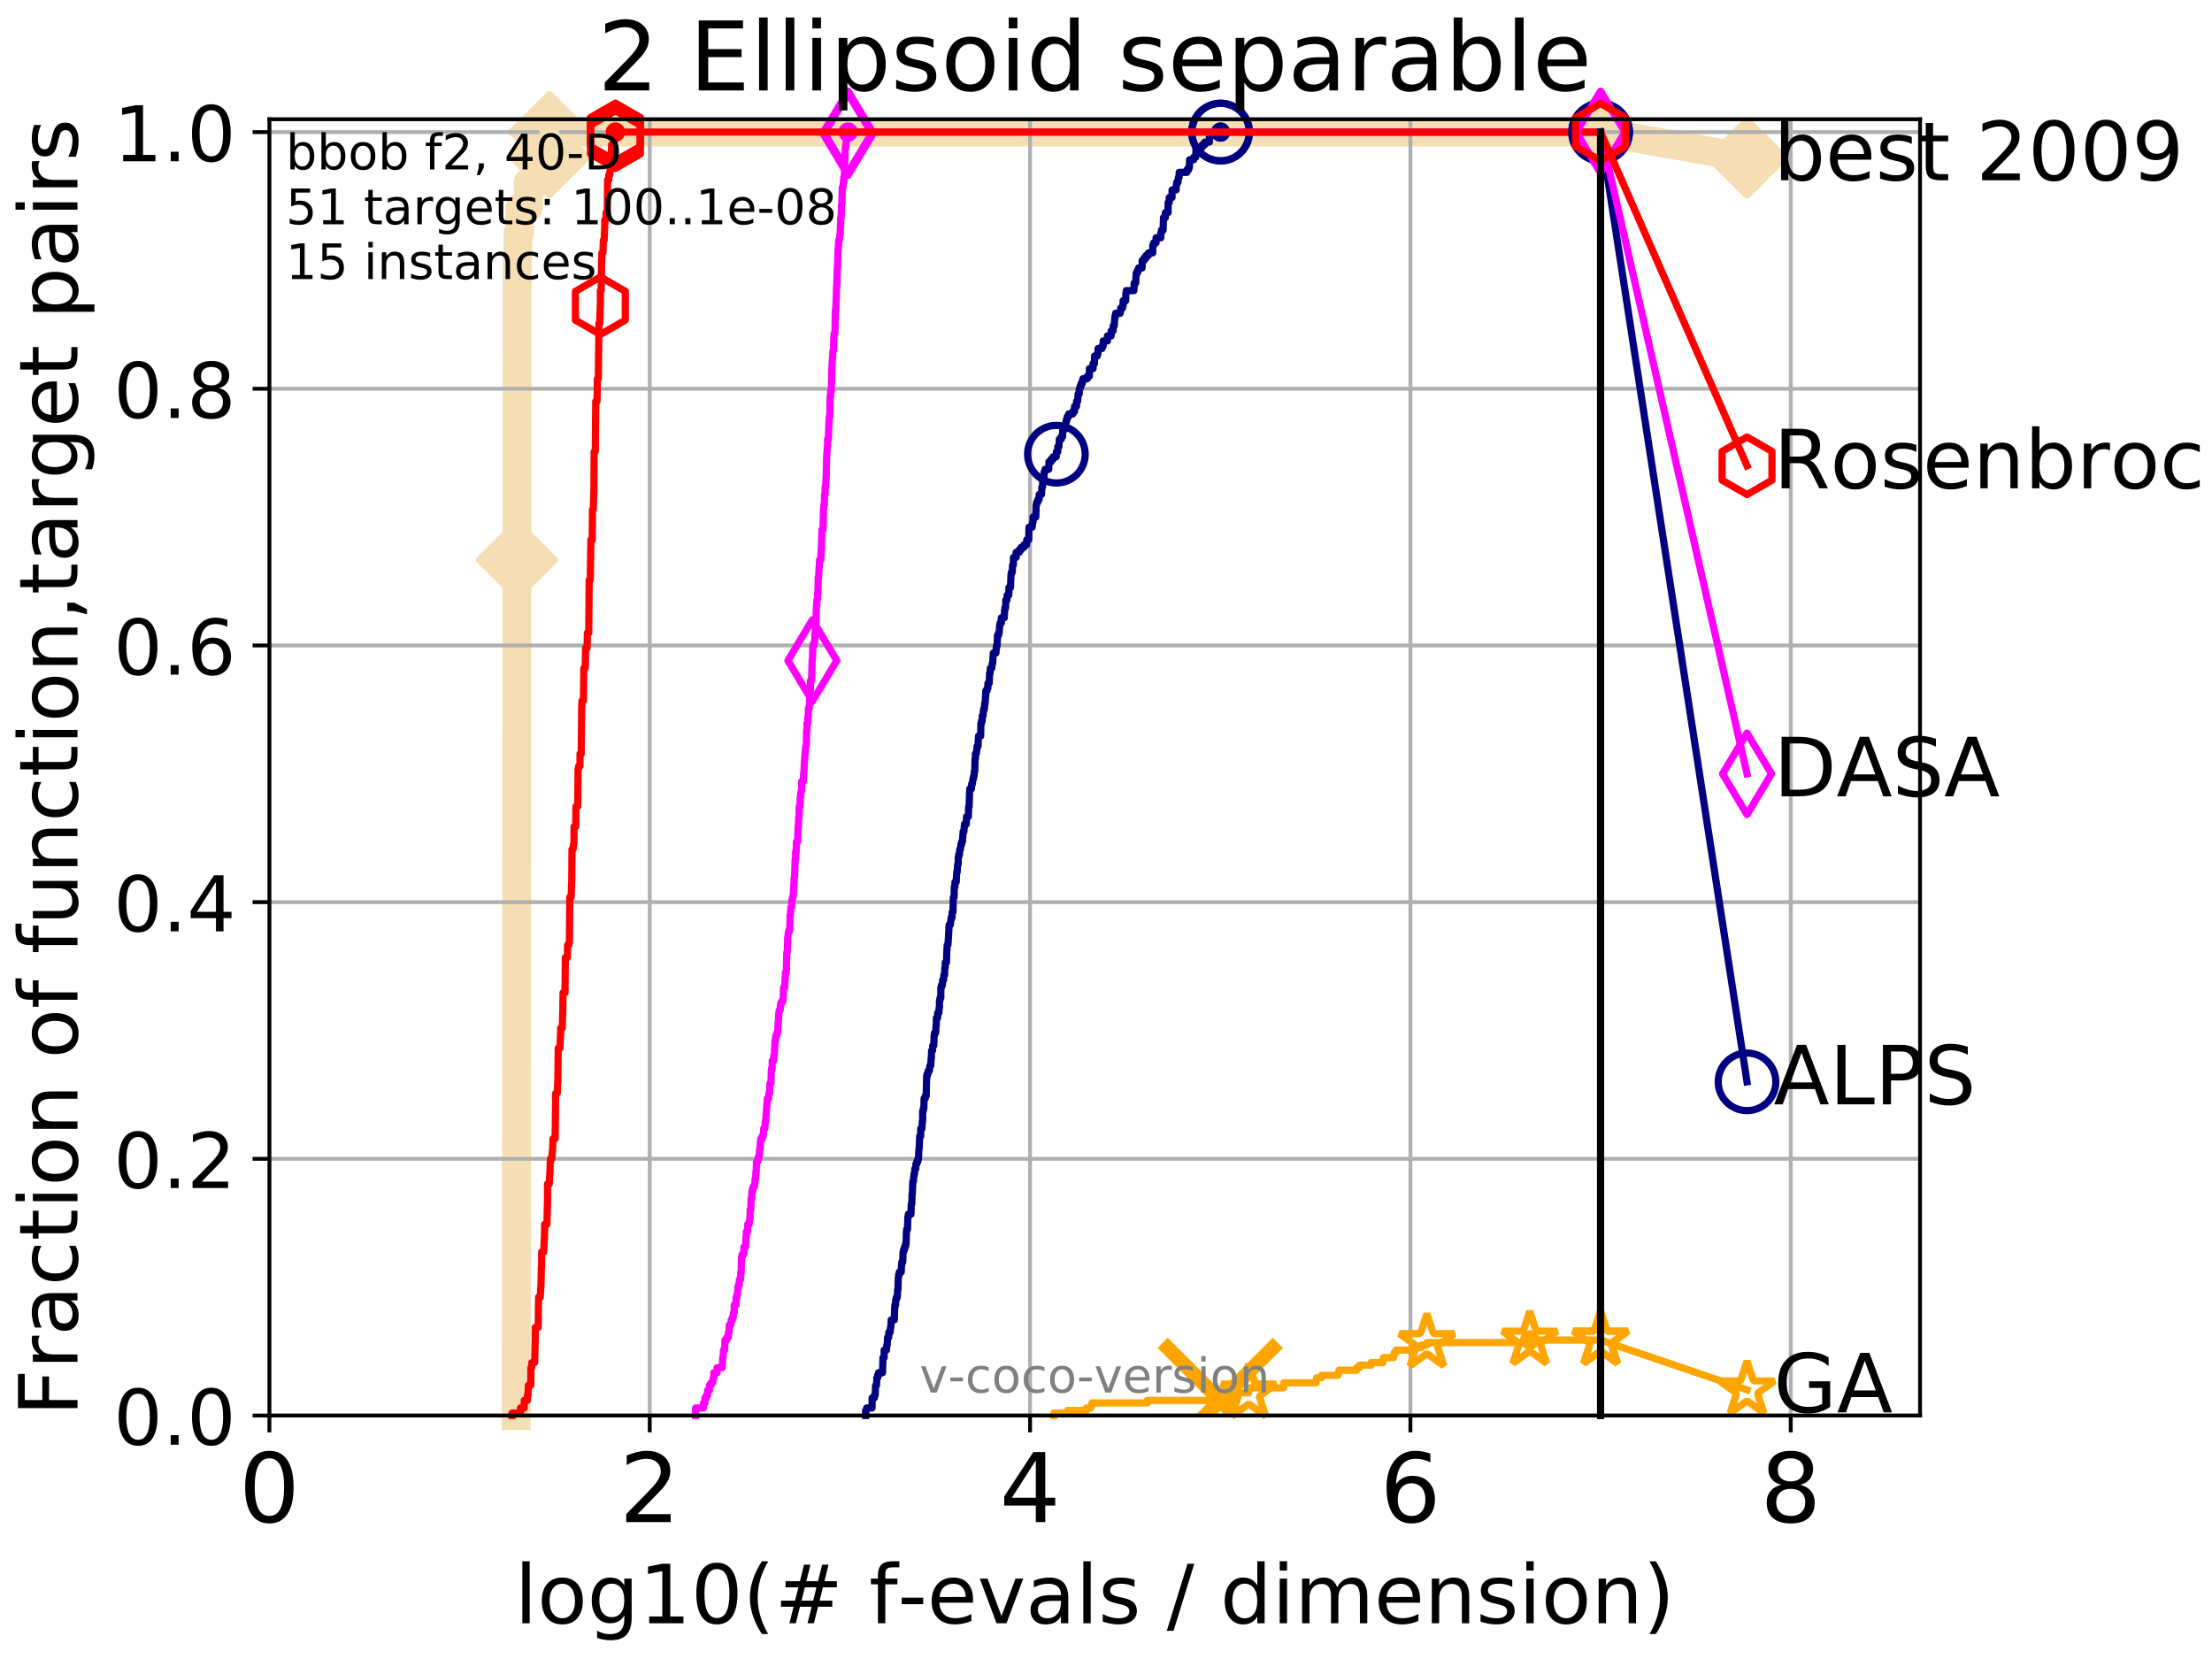 <?xml version="1.0" encoding="utf-8" standalone="no"?>
<!DOCTYPE svg PUBLIC "-//W3C//DTD SVG 1.1//EN"
  "http://www.w3.org/Graphics/SVG/1.1/DTD/svg11.dtd">
<!-- Created with matplotlib (http://matplotlib.org/) -->
<svg height="345.6pt" version="1.1" viewBox="0 0 460.8 345.6" width="460.8pt" xmlns="http://www.w3.org/2000/svg" xmlns:xlink="http://www.w3.org/1999/xlink">
 <defs>
  <style type="text/css">
*{stroke-linecap:butt;stroke-linejoin:round;}
  </style>
 </defs>
 <g id="figure_1">
  <g id="patch_1">
   <path d="M 0 345.6 
L 460.8 345.6 
L 460.8 0 
L 0 0 
z
" style="fill:#ffffff;"/>
  </g>
  <g id="axes_1">
   <g id="patch_2">
    <path d="M 56.12 294.88 
L 399.984 294.88 
L 399.984 24.84 
L 56.12 24.84 
z
" style="fill:#ffffff;"/>
   </g>
   <g id="line2d_1">
    <path d="M 107.51 294.88 
L 107.51 289.638 
L 107.532 289.638 
L 107.532 279.153 
L 107.553 279.153 
L 107.553 273.91 
L 107.575 273.91 
L 107.575 258.183 
L 107.597 258.183 
L 107.597 237.213 
L 107.618 237.213 
L 107.618 221.485 
L 107.64 221.485 
L 107.64 179.546 
L 107.661 179.546 
L 107.661 153.333 
L 107.683 153.333 
L 107.683 116.636 
L 107.704 116.636 
L 107.704 74.696 
L 107.726 74.696 
L 107.726 58.969 
L 107.747 58.969 
L 107.747 53.726 
L 107.896 53.726 
L 107.896 48.484 
L 108.274 48.484 
L 108.274 43.241 
L 110.028 43.241 
L 110.028 37.999 
L 112.125 37.999 
L 112.125 32.756 
L 114.464 32.756 
L 114.464 27.514 
L 333.43 27.514 
" style="fill:none;stroke:#f5deb3;stroke-linecap:square;stroke-width:6;"/>
   </g>
   <g id="line2d_2">
    <defs>
     <path d="M -0 7.778 
L 7.778 0 
L 0 -7.778 
L -7.778 -0 
z
" id="m63f79a9004" style="stroke:#f5deb3;stroke-linejoin:miter;stroke-width:1.5;"/>
    </defs>
    <g>
     <use style="fill:#f5deb3;stroke:#f5deb3;stroke-linejoin:miter;stroke-width:1.5;" x="107.683" xlink:href="#m63f79a9004" y="116.636"/>
     <use style="fill:#f5deb3;stroke:#f5deb3;stroke-linejoin:miter;stroke-width:1.5;" x="114.464" xlink:href="#m63f79a9004" y="32.756"/>
     <use style="fill:#f5deb3;stroke:#f5deb3;stroke-linejoin:miter;stroke-width:1.5;" x="114.464" xlink:href="#m63f79a9004" y="27.514"/>
     <use style="fill:#f5deb3;stroke:#f5deb3;stroke-linejoin:miter;stroke-width:1.5;" x="114.464" xlink:href="#m63f79a9004" y="27.514"/>
     <use style="fill:#f5deb3;stroke:#f5deb3;stroke-linejoin:miter;stroke-width:1.5;" x="333.43" xlink:href="#m63f79a9004" y="27.514"/>
    </g>
   </g>
   <g id="line2d_3">
    <path style="fill:none;stroke:#f5deb3;stroke-linecap:square;stroke-width:6;"/>
    <g/>
   </g>
   <g id="line2d_4">
    <path d="M 333.43 27.514 
L 363.934 32.861 
" style="fill:none;stroke:#f5deb3;stroke-linecap:square;stroke-width:6;"/>
    <g>
     <use style="fill:#f5deb3;stroke:#f5deb3;stroke-linejoin:miter;stroke-width:1.5;" x="333.43" xlink:href="#m63f79a9004" y="27.514"/>
     <use style="fill:#f5deb3;stroke:#f5deb3;stroke-linejoin:miter;stroke-width:1.5;" x="363.934" xlink:href="#m63f79a9004" y="32.861"/>
    </g>
   </g>
   <g id="matplotlib.axis_1">
    <g id="xtick_1">
     <g id="line2d_5">
      <path clip-path="url(#pe0826f3dca)" d="M 56.12 294.88 
L 56.12 24.84 
" style="fill:none;stroke:#b0b0b0;stroke-linecap:square;stroke-width:0.8;"/>
     </g>
     <g id="line2d_6">
      <defs>
       <path d="M 0 0 
L 0 3.5 
" id="m2b497045e8" style="stroke:#000000;stroke-width:0.8;"/>
      </defs>
      <g>
       <use style="stroke:#000000;stroke-width:0.8;" x="56.12" xlink:href="#m2b497045e8" y="294.88"/>
      </g>
     </g>
     <g id="text_1">
      <!-- 0 -->
      <defs>
       <path d="M 31.781 66.406 
Q 24.172 66.406 20.328 58.906 
Q 16.5 51.422 16.5 36.375 
Q 16.5 21.391 20.328 13.891 
Q 24.172 6.391 31.781 6.391 
Q 39.453 6.391 43.281 13.891 
Q 47.125 21.391 47.125 36.375 
Q 47.125 51.422 43.281 58.906 
Q 39.453 66.406 31.781 66.406 
z
M 31.781 74.219 
Q 44.047 74.219 50.516 64.516 
Q 56.984 54.828 56.984 36.375 
Q 56.984 17.969 50.516 8.266 
Q 44.047 -1.422 31.781 -1.422 
Q 19.531 -1.422 13.062 8.266 
Q 6.594 17.969 6.594 36.375 
Q 6.594 54.828 13.062 64.516 
Q 19.531 74.219 31.781 74.219 
z
" id="DejaVuSans-30"/>
      </defs>
      <g transform="translate(49.758 317.077)scale(0.2 -0.2)">
       <use xlink:href="#DejaVuSans-30"/>
      </g>
     </g>
    </g>
    <g id="xtick_2">
     <g id="line2d_7">
      <path clip-path="url(#pe0826f3dca)" d="M 135.351 294.88 
L 135.351 24.84 
" style="fill:none;stroke:#b0b0b0;stroke-linecap:square;stroke-width:0.8;"/>
     </g>
     <g id="line2d_8">
      <g>
       <use style="stroke:#000000;stroke-width:0.8;" x="135.351" xlink:href="#m2b497045e8" y="294.88"/>
      </g>
     </g>
     <g id="text_2">
      <!-- 2 -->
      <defs>
       <path d="M 19.188 8.297 
L 53.609 8.297 
L 53.609 0 
L 7.328 0 
L 7.328 8.297 
Q 12.938 14.109 22.625 23.891 
Q 32.328 33.688 34.812 36.531 
Q 39.547 41.844 41.422 45.531 
Q 43.312 49.219 43.312 52.781 
Q 43.312 58.594 39.234 62.25 
Q 35.156 65.922 28.609 65.922 
Q 23.969 65.922 18.812 64.312 
Q 13.672 62.703 7.812 59.422 
L 7.812 69.391 
Q 13.766 71.781 18.938 73 
Q 24.125 74.219 28.422 74.219 
Q 39.75 74.219 46.484 68.547 
Q 53.219 62.891 53.219 53.422 
Q 53.219 48.922 51.531 44.891 
Q 49.859 40.875 45.406 35.406 
Q 44.188 33.984 37.641 27.219 
Q 31.109 20.453 19.188 8.297 
z
" id="DejaVuSans-32"/>
      </defs>
      <g transform="translate(128.989 317.077)scale(0.2 -0.2)">
       <use xlink:href="#DejaVuSans-32"/>
      </g>
     </g>
    </g>
    <g id="xtick_3">
     <g id="line2d_9">
      <path clip-path="url(#pe0826f3dca)" d="M 214.583 294.88 
L 214.583 24.84 
" style="fill:none;stroke:#b0b0b0;stroke-linecap:square;stroke-width:0.8;"/>
     </g>
     <g id="line2d_10">
      <g>
       <use style="stroke:#000000;stroke-width:0.8;" x="214.583" xlink:href="#m2b497045e8" y="294.88"/>
      </g>
     </g>
     <g id="text_3">
      <!-- 4 -->
      <defs>
       <path d="M 37.797 64.312 
L 12.891 25.391 
L 37.797 25.391 
z
M 35.203 72.906 
L 47.609 72.906 
L 47.609 25.391 
L 58.016 25.391 
L 58.016 17.188 
L 47.609 17.188 
L 47.609 0 
L 37.797 0 
L 37.797 17.188 
L 4.891 17.188 
L 4.891 26.703 
z
" id="DejaVuSans-34"/>
      </defs>
      <g transform="translate(208.22 317.077)scale(0.2 -0.2)">
       <use xlink:href="#DejaVuSans-34"/>
      </g>
     </g>
    </g>
    <g id="xtick_4">
     <g id="line2d_11">
      <path clip-path="url(#pe0826f3dca)" d="M 293.814 294.88 
L 293.814 24.84 
" style="fill:none;stroke:#b0b0b0;stroke-linecap:square;stroke-width:0.8;"/>
     </g>
     <g id="line2d_12">
      <g>
       <use style="stroke:#000000;stroke-width:0.8;" x="293.814" xlink:href="#m2b497045e8" y="294.88"/>
      </g>
     </g>
     <g id="text_4">
      <!-- 6 -->
      <defs>
       <path d="M 33.016 40.375 
Q 26.375 40.375 22.484 35.828 
Q 18.609 31.297 18.609 23.391 
Q 18.609 15.531 22.484 10.953 
Q 26.375 6.391 33.016 6.391 
Q 39.656 6.391 43.531 10.953 
Q 47.406 15.531 47.406 23.391 
Q 47.406 31.297 43.531 35.828 
Q 39.656 40.375 33.016 40.375 
z
M 52.594 71.297 
L 52.594 62.312 
Q 48.875 64.062 45.094 64.984 
Q 41.312 65.922 37.594 65.922 
Q 27.828 65.922 22.672 59.328 
Q 17.531 52.734 16.797 39.406 
Q 19.672 43.656 24.016 45.922 
Q 28.375 48.188 33.594 48.188 
Q 44.578 48.188 50.953 41.516 
Q 57.328 34.859 57.328 23.391 
Q 57.328 12.156 50.688 5.359 
Q 44.047 -1.422 33.016 -1.422 
Q 20.359 -1.422 13.672 8.266 
Q 6.984 17.969 6.984 36.375 
Q 6.984 53.656 15.188 63.938 
Q 23.391 74.219 37.203 74.219 
Q 40.922 74.219 44.703 73.484 
Q 48.484 72.75 52.594 71.297 
z
" id="DejaVuSans-36"/>
      </defs>
      <g transform="translate(287.452 317.077)scale(0.2 -0.2)">
       <use xlink:href="#DejaVuSans-36"/>
      </g>
     </g>
    </g>
    <g id="xtick_5">
     <g id="line2d_13">
      <path clip-path="url(#pe0826f3dca)" d="M 373.045 294.88 
L 373.045 24.84 
" style="fill:none;stroke:#b0b0b0;stroke-linecap:square;stroke-width:0.8;"/>
     </g>
     <g id="line2d_14">
      <g>
       <use style="stroke:#000000;stroke-width:0.8;" x="373.045" xlink:href="#m2b497045e8" y="294.88"/>
      </g>
     </g>
     <g id="text_5">
      <!-- 8 -->
      <defs>
       <path d="M 31.781 34.625 
Q 24.75 34.625 20.719 30.859 
Q 16.703 27.094 16.703 20.516 
Q 16.703 13.922 20.719 10.156 
Q 24.75 6.391 31.781 6.391 
Q 38.812 6.391 42.859 10.172 
Q 46.922 13.969 46.922 20.516 
Q 46.922 27.094 42.891 30.859 
Q 38.875 34.625 31.781 34.625 
z
M 21.922 38.812 
Q 15.578 40.375 12.031 44.719 
Q 8.5 49.078 8.5 55.328 
Q 8.5 64.062 14.719 69.141 
Q 20.953 74.219 31.781 74.219 
Q 42.672 74.219 48.875 69.141 
Q 55.078 64.062 55.078 55.328 
Q 55.078 49.078 51.531 44.719 
Q 48 40.375 41.703 38.812 
Q 48.828 37.156 52.797 32.312 
Q 56.781 27.484 56.781 20.516 
Q 56.781 9.906 50.312 4.234 
Q 43.844 -1.422 31.781 -1.422 
Q 19.734 -1.422 13.25 4.234 
Q 6.781 9.906 6.781 20.516 
Q 6.781 27.484 10.781 32.312 
Q 14.797 37.156 21.922 38.812 
z
M 18.312 54.391 
Q 18.312 48.734 21.844 45.562 
Q 25.391 42.391 31.781 42.391 
Q 38.141 42.391 41.719 45.562 
Q 45.312 48.734 45.312 54.391 
Q 45.312 60.062 41.719 63.234 
Q 38.141 66.406 31.781 66.406 
Q 25.391 66.406 21.844 63.234 
Q 18.312 60.062 18.312 54.391 
z
" id="DejaVuSans-38"/>
      </defs>
      <g transform="translate(366.683 317.077)scale(0.2 -0.2)">
       <use xlink:href="#DejaVuSans-38"/>
      </g>
     </g>
    </g>
    <g id="text_6">
     <!-- log10(# f-evals / dimension) -->
     <defs>
      <path d="M 9.422 75.984 
L 18.406 75.984 
L 18.406 0 
L 9.422 0 
z
" id="DejaVuSans-6c"/>
      <path d="M 30.609 48.391 
Q 23.391 48.391 19.188 42.75 
Q 14.984 37.109 14.984 27.297 
Q 14.984 17.484 19.156 11.844 
Q 23.344 6.203 30.609 6.203 
Q 37.797 6.203 41.984 11.859 
Q 46.188 17.531 46.188 27.297 
Q 46.188 37.016 41.984 42.703 
Q 37.797 48.391 30.609 48.391 
z
M 30.609 56 
Q 42.328 56 49.016 48.375 
Q 55.719 40.766 55.719 27.297 
Q 55.719 13.875 49.016 6.219 
Q 42.328 -1.422 30.609 -1.422 
Q 18.844 -1.422 12.172 6.219 
Q 5.516 13.875 5.516 27.297 
Q 5.516 40.766 12.172 48.375 
Q 18.844 56 30.609 56 
z
" id="DejaVuSans-6f"/>
      <path d="M 45.406 27.984 
Q 45.406 37.75 41.375 43.109 
Q 37.359 48.484 30.078 48.484 
Q 22.859 48.484 18.828 43.109 
Q 14.797 37.75 14.797 27.984 
Q 14.797 18.266 18.828 12.891 
Q 22.859 7.516 30.078 7.516 
Q 37.359 7.516 41.375 12.891 
Q 45.406 18.266 45.406 27.984 
z
M 54.391 6.781 
Q 54.391 -7.172 48.188 -13.984 
Q 42 -20.797 29.203 -20.797 
Q 24.469 -20.797 20.266 -20.094 
Q 16.062 -19.391 12.109 -17.922 
L 12.109 -9.188 
Q 16.062 -11.328 19.922 -12.344 
Q 23.781 -13.375 27.781 -13.375 
Q 36.625 -13.375 41.016 -8.766 
Q 45.406 -4.156 45.406 5.172 
L 45.406 9.625 
Q 42.625 4.781 38.281 2.391 
Q 33.938 0 27.875 0 
Q 17.828 0 11.672 7.656 
Q 5.516 15.328 5.516 27.984 
Q 5.516 40.672 11.672 48.328 
Q 17.828 56 27.875 56 
Q 33.938 56 38.281 53.609 
Q 42.625 51.219 45.406 46.391 
L 45.406 54.688 
L 54.391 54.688 
z
" id="DejaVuSans-67"/>
      <path d="M 12.406 8.297 
L 28.516 8.297 
L 28.516 63.922 
L 10.984 60.406 
L 10.984 69.391 
L 28.422 72.906 
L 38.281 72.906 
L 38.281 8.297 
L 54.391 8.297 
L 54.391 0 
L 12.406 0 
z
" id="DejaVuSans-31"/>
      <path d="M 31 75.875 
Q 24.469 64.656 21.281 53.656 
Q 18.109 42.672 18.109 31.391 
Q 18.109 20.125 21.312 9.062 
Q 24.516 -2 31 -13.188 
L 23.188 -13.188 
Q 15.875 -1.703 12.234 9.375 
Q 8.594 20.453 8.594 31.391 
Q 8.594 42.281 12.203 53.312 
Q 15.828 64.359 23.188 75.875 
z
" id="DejaVuSans-28"/>
      <path d="M 51.125 44 
L 36.922 44 
L 32.812 27.688 
L 47.125 27.688 
z
M 43.797 71.781 
L 38.719 51.516 
L 52.984 51.516 
L 58.109 71.781 
L 65.922 71.781 
L 60.891 51.516 
L 76.125 51.516 
L 76.125 44 
L 58.984 44 
L 54.984 27.688 
L 70.516 27.688 
L 70.516 20.219 
L 53.078 20.219 
L 48 0 
L 40.188 0 
L 45.219 20.219 
L 30.906 20.219 
L 25.875 0 
L 18.016 0 
L 23.094 20.219 
L 7.719 20.219 
L 7.719 27.688 
L 24.906 27.688 
L 29 44 
L 13.281 44 
L 13.281 51.516 
L 30.906 51.516 
L 35.891 71.781 
z
" id="DejaVuSans-23"/>
      <path id="DejaVuSans-20"/>
      <path d="M 37.109 75.984 
L 37.109 68.5 
L 28.516 68.5 
Q 23.688 68.5 21.797 66.547 
Q 19.922 64.594 19.922 59.516 
L 19.922 54.688 
L 34.719 54.688 
L 34.719 47.703 
L 19.922 47.703 
L 19.922 0 
L 10.891 0 
L 10.891 47.703 
L 2.297 47.703 
L 2.297 54.688 
L 10.891 54.688 
L 10.891 58.5 
Q 10.891 67.625 15.141 71.797 
Q 19.391 75.984 28.609 75.984 
z
" id="DejaVuSans-66"/>
      <path d="M 4.891 31.391 
L 31.203 31.391 
L 31.203 23.391 
L 4.891 23.391 
z
" id="DejaVuSans-2d"/>
      <path d="M 56.203 29.594 
L 56.203 25.203 
L 14.891 25.203 
Q 15.484 15.922 20.484 11.062 
Q 25.484 6.203 34.422 6.203 
Q 39.594 6.203 44.453 7.469 
Q 49.312 8.734 54.109 11.281 
L 54.109 2.781 
Q 49.266 0.734 44.188 -0.344 
Q 39.109 -1.422 33.891 -1.422 
Q 20.797 -1.422 13.156 6.188 
Q 5.516 13.812 5.516 26.812 
Q 5.516 40.234 12.766 48.109 
Q 20.016 56 32.328 56 
Q 43.359 56 49.781 48.891 
Q 56.203 41.797 56.203 29.594 
z
M 47.219 32.234 
Q 47.125 39.594 43.094 43.984 
Q 39.062 48.391 32.422 48.391 
Q 24.906 48.391 20.391 44.141 
Q 15.875 39.891 15.188 32.172 
z
" id="DejaVuSans-65"/>
      <path d="M 2.984 54.688 
L 12.5 54.688 
L 29.594 8.797 
L 46.688 54.688 
L 56.203 54.688 
L 35.688 0 
L 23.484 0 
z
" id="DejaVuSans-76"/>
      <path d="M 34.281 27.484 
Q 23.391 27.484 19.188 25 
Q 14.984 22.516 14.984 16.5 
Q 14.984 11.719 18.141 8.906 
Q 21.297 6.109 26.703 6.109 
Q 34.188 6.109 38.703 11.406 
Q 43.219 16.703 43.219 25.484 
L 43.219 27.484 
z
M 52.203 31.203 
L 52.203 0 
L 43.219 0 
L 43.219 8.297 
Q 40.141 3.328 35.547 0.953 
Q 30.953 -1.422 24.312 -1.422 
Q 15.922 -1.422 10.953 3.297 
Q 6 8.016 6 15.922 
Q 6 25.141 12.172 29.828 
Q 18.359 34.516 30.609 34.516 
L 43.219 34.516 
L 43.219 35.406 
Q 43.219 41.609 39.141 45 
Q 35.062 48.391 27.688 48.391 
Q 23 48.391 18.547 47.266 
Q 14.109 46.141 10.016 43.891 
L 10.016 52.203 
Q 14.938 54.109 19.578 55.047 
Q 24.219 56 28.609 56 
Q 40.484 56 46.344 49.844 
Q 52.203 43.703 52.203 31.203 
z
" id="DejaVuSans-61"/>
      <path d="M 44.281 53.078 
L 44.281 44.578 
Q 40.484 46.531 36.375 47.5 
Q 32.281 48.484 27.875 48.484 
Q 21.188 48.484 17.844 46.438 
Q 14.5 44.391 14.5 40.281 
Q 14.5 37.156 16.891 35.375 
Q 19.281 33.594 26.516 31.984 
L 29.594 31.297 
Q 39.156 29.25 43.188 25.516 
Q 47.219 21.781 47.219 15.094 
Q 47.219 7.469 41.188 3.016 
Q 35.156 -1.422 24.609 -1.422 
Q 20.219 -1.422 15.453 -0.562 
Q 10.688 0.297 5.422 2 
L 5.422 11.281 
Q 10.406 8.688 15.234 7.391 
Q 20.062 6.109 24.812 6.109 
Q 31.156 6.109 34.562 8.281 
Q 37.984 10.453 37.984 14.406 
Q 37.984 18.062 35.516 20.016 
Q 33.062 21.969 24.703 23.781 
L 21.578 24.516 
Q 13.234 26.266 9.516 29.906 
Q 5.812 33.547 5.812 39.891 
Q 5.812 47.609 11.281 51.797 
Q 16.75 56 26.812 56 
Q 31.781 56 36.172 55.266 
Q 40.578 54.547 44.281 53.078 
z
" id="DejaVuSans-73"/>
      <path d="M 25.391 72.906 
L 33.688 72.906 
L 8.297 -9.281 
L 0 -9.281 
z
" id="DejaVuSans-2f"/>
      <path d="M 45.406 46.391 
L 45.406 75.984 
L 54.391 75.984 
L 54.391 0 
L 45.406 0 
L 45.406 8.203 
Q 42.578 3.328 38.25 0.953 
Q 33.938 -1.422 27.875 -1.422 
Q 17.969 -1.422 11.734 6.484 
Q 5.516 14.406 5.516 27.297 
Q 5.516 40.188 11.734 48.094 
Q 17.969 56 27.875 56 
Q 33.938 56 38.25 53.625 
Q 42.578 51.266 45.406 46.391 
z
M 14.797 27.297 
Q 14.797 17.391 18.875 11.75 
Q 22.953 6.109 30.078 6.109 
Q 37.203 6.109 41.297 11.75 
Q 45.406 17.391 45.406 27.297 
Q 45.406 37.203 41.297 42.844 
Q 37.203 48.484 30.078 48.484 
Q 22.953 48.484 18.875 42.844 
Q 14.797 37.203 14.797 27.297 
z
" id="DejaVuSans-64"/>
      <path d="M 9.422 54.688 
L 18.406 54.688 
L 18.406 0 
L 9.422 0 
z
M 9.422 75.984 
L 18.406 75.984 
L 18.406 64.594 
L 9.422 64.594 
z
" id="DejaVuSans-69"/>
      <path d="M 52 44.188 
Q 55.375 50.25 60.062 53.125 
Q 64.75 56 71.094 56 
Q 79.641 56 84.281 50.016 
Q 88.922 44.047 88.922 33.016 
L 88.922 0 
L 79.891 0 
L 79.891 32.719 
Q 79.891 40.578 77.094 44.375 
Q 74.312 48.188 68.609 48.188 
Q 61.625 48.188 57.562 43.547 
Q 53.516 38.922 53.516 30.906 
L 53.516 0 
L 44.484 0 
L 44.484 32.719 
Q 44.484 40.625 41.703 44.406 
Q 38.922 48.188 33.109 48.188 
Q 26.219 48.188 22.156 43.531 
Q 18.109 38.875 18.109 30.906 
L 18.109 0 
L 9.078 0 
L 9.078 54.688 
L 18.109 54.688 
L 18.109 46.188 
Q 21.188 51.219 25.484 53.609 
Q 29.781 56 35.688 56 
Q 41.656 56 45.828 52.969 
Q 50 49.953 52 44.188 
z
" id="DejaVuSans-6d"/>
      <path d="M 54.891 33.016 
L 54.891 0 
L 45.906 0 
L 45.906 32.719 
Q 45.906 40.484 42.875 44.328 
Q 39.844 48.188 33.797 48.188 
Q 26.516 48.188 22.312 43.547 
Q 18.109 38.922 18.109 30.906 
L 18.109 0 
L 9.078 0 
L 9.078 54.688 
L 18.109 54.688 
L 18.109 46.188 
Q 21.344 51.125 25.703 53.562 
Q 30.078 56 35.797 56 
Q 45.219 56 50.047 50.172 
Q 54.891 44.344 54.891 33.016 
z
" id="DejaVuSans-6e"/>
      <path d="M 8.016 75.875 
L 15.828 75.875 
Q 23.141 64.359 26.781 53.312 
Q 30.422 42.281 30.422 31.391 
Q 30.422 20.453 26.781 9.375 
Q 23.141 -1.703 15.828 -13.188 
L 8.016 -13.188 
Q 14.5 -2 17.703 9.062 
Q 20.906 20.125 20.906 31.391 
Q 20.906 42.672 17.703 53.656 
Q 14.5 64.656 8.016 75.875 
z
" id="DejaVuSans-29"/>
     </defs>
     <g transform="translate(107.211 338.154)scale(0.17 -0.17)">
      <use xlink:href="#DejaVuSans-6c"/>
      <use x="27.783" xlink:href="#DejaVuSans-6f"/>
      <use x="88.965" xlink:href="#DejaVuSans-67"/>
      <use x="152.441" xlink:href="#DejaVuSans-31"/>
      <use x="216.064" xlink:href="#DejaVuSans-30"/>
      <use x="279.688" xlink:href="#DejaVuSans-28"/>
      <use x="318.701" xlink:href="#DejaVuSans-23"/>
      <use x="402.49" xlink:href="#DejaVuSans-20"/>
      <use x="434.277" xlink:href="#DejaVuSans-66"/>
      <use x="469.404" xlink:href="#DejaVuSans-2d"/>
      <use x="505.488" xlink:href="#DejaVuSans-65"/>
      <use x="567.012" xlink:href="#DejaVuSans-76"/>
      <use x="626.191" xlink:href="#DejaVuSans-61"/>
      <use x="687.471" xlink:href="#DejaVuSans-6c"/>
      <use x="715.254" xlink:href="#DejaVuSans-73"/>
      <use x="767.354" xlink:href="#DejaVuSans-20"/>
      <use x="799.141" xlink:href="#DejaVuSans-2f"/>
      <use x="832.832" xlink:href="#DejaVuSans-20"/>
      <use x="864.619" xlink:href="#DejaVuSans-64"/>
      <use x="928.096" xlink:href="#DejaVuSans-69"/>
      <use x="955.879" xlink:href="#DejaVuSans-6d"/>
      <use x="1053.291" xlink:href="#DejaVuSans-65"/>
      <use x="1114.814" xlink:href="#DejaVuSans-6e"/>
      <use x="1178.193" xlink:href="#DejaVuSans-73"/>
      <use x="1230.293" xlink:href="#DejaVuSans-69"/>
      <use x="1258.076" xlink:href="#DejaVuSans-6f"/>
      <use x="1319.258" xlink:href="#DejaVuSans-6e"/>
      <use x="1382.637" xlink:href="#DejaVuSans-29"/>
     </g>
    </g>
   </g>
   <g id="matplotlib.axis_2">
    <g id="ytick_1">
     <g id="line2d_15">
      <path clip-path="url(#pe0826f3dca)" d="M 56.12 294.88 
L 399.984 294.88 
" style="fill:none;stroke:#b0b0b0;stroke-linecap:square;stroke-width:0.8;"/>
     </g>
     <g id="line2d_16">
      <defs>
       <path d="M 0 0 
L -3.5 0 
" id="mee35df28dc" style="stroke:#000000;stroke-width:0.8;"/>
      </defs>
      <g>
       <use style="stroke:#000000;stroke-width:0.8;" x="56.12" xlink:href="#mee35df28dc" y="294.88"/>
      </g>
     </g>
     <g id="text_7">
      <!-- 0.0 -->
      <defs>
       <path d="M 10.688 12.406 
L 21 12.406 
L 21 0 
L 10.688 0 
z
" id="DejaVuSans-2e"/>
      </defs>
      <g transform="translate(23.675 300.959)scale(0.16 -0.16)">
       <use xlink:href="#DejaVuSans-30"/>
       <use x="63.623" xlink:href="#DejaVuSans-2e"/>
       <use x="95.41" xlink:href="#DejaVuSans-30"/>
      </g>
     </g>
    </g>
    <g id="ytick_2">
     <g id="line2d_17">
      <path clip-path="url(#pe0826f3dca)" d="M 56.12 241.407 
L 399.984 241.407 
" style="fill:none;stroke:#b0b0b0;stroke-linecap:square;stroke-width:0.8;"/>
     </g>
     <g id="line2d_18">
      <g>
       <use style="stroke:#000000;stroke-width:0.8;" x="56.12" xlink:href="#mee35df28dc" y="241.407"/>
      </g>
     </g>
     <g id="text_8">
      <!-- 0.2 -->
      <g transform="translate(23.675 247.485)scale(0.16 -0.16)">
       <use xlink:href="#DejaVuSans-30"/>
       <use x="63.623" xlink:href="#DejaVuSans-2e"/>
       <use x="95.41" xlink:href="#DejaVuSans-32"/>
      </g>
     </g>
    </g>
    <g id="ytick_3">
     <g id="line2d_19">
      <path clip-path="url(#pe0826f3dca)" d="M 56.12 187.933 
L 399.984 187.933 
" style="fill:none;stroke:#b0b0b0;stroke-linecap:square;stroke-width:0.8;"/>
     </g>
     <g id="line2d_20">
      <g>
       <use style="stroke:#000000;stroke-width:0.8;" x="56.12" xlink:href="#mee35df28dc" y="187.933"/>
      </g>
     </g>
     <g id="text_9">
      <!-- 0.4 -->
      <g transform="translate(23.675 194.012)scale(0.16 -0.16)">
       <use xlink:href="#DejaVuSans-30"/>
       <use x="63.623" xlink:href="#DejaVuSans-2e"/>
       <use x="95.41" xlink:href="#DejaVuSans-34"/>
      </g>
     </g>
    </g>
    <g id="ytick_4">
     <g id="line2d_21">
      <path clip-path="url(#pe0826f3dca)" d="M 56.12 134.46 
L 399.984 134.46 
" style="fill:none;stroke:#b0b0b0;stroke-linecap:square;stroke-width:0.8;"/>
     </g>
     <g id="line2d_22">
      <g>
       <use style="stroke:#000000;stroke-width:0.8;" x="56.12" xlink:href="#mee35df28dc" y="134.46"/>
      </g>
     </g>
     <g id="text_10">
      <!-- 0.6 -->
      <g transform="translate(23.675 140.539)scale(0.16 -0.16)">
       <use xlink:href="#DejaVuSans-30"/>
       <use x="63.623" xlink:href="#DejaVuSans-2e"/>
       <use x="95.41" xlink:href="#DejaVuSans-36"/>
      </g>
     </g>
    </g>
    <g id="ytick_5">
     <g id="line2d_23">
      <path clip-path="url(#pe0826f3dca)" d="M 56.12 80.987 
L 399.984 80.987 
" style="fill:none;stroke:#b0b0b0;stroke-linecap:square;stroke-width:0.8;"/>
     </g>
     <g id="line2d_24">
      <g>
       <use style="stroke:#000000;stroke-width:0.8;" x="56.12" xlink:href="#mee35df28dc" y="80.987"/>
      </g>
     </g>
     <g id="text_11">
      <!-- 0.8 -->
      <g transform="translate(23.675 87.066)scale(0.16 -0.16)">
       <use xlink:href="#DejaVuSans-30"/>
       <use x="63.623" xlink:href="#DejaVuSans-2e"/>
       <use x="95.41" xlink:href="#DejaVuSans-38"/>
      </g>
     </g>
    </g>
    <g id="ytick_6">
     <g id="line2d_25">
      <path clip-path="url(#pe0826f3dca)" d="M 56.12 27.514 
L 399.984 27.514 
" style="fill:none;stroke:#b0b0b0;stroke-linecap:square;stroke-width:0.8;"/>
     </g>
     <g id="line2d_26">
      <g>
       <use style="stroke:#000000;stroke-width:0.8;" x="56.12" xlink:href="#mee35df28dc" y="27.514"/>
      </g>
     </g>
     <g id="text_12">
      <!-- 1.0 -->
      <g transform="translate(23.675 33.592)scale(0.16 -0.16)">
       <use xlink:href="#DejaVuSans-31"/>
       <use x="63.623" xlink:href="#DejaVuSans-2e"/>
       <use x="95.41" xlink:href="#DejaVuSans-30"/>
      </g>
     </g>
    </g>
    <g id="text_13">
     <!-- Fraction of function,target pairs -->
     <defs>
      <path d="M 9.812 72.906 
L 51.703 72.906 
L 51.703 64.594 
L 19.672 64.594 
L 19.672 43.109 
L 48.578 43.109 
L 48.578 34.812 
L 19.672 34.812 
L 19.672 0 
L 9.812 0 
z
" id="DejaVuSans-46"/>
      <path d="M 41.109 46.297 
Q 39.594 47.172 37.812 47.578 
Q 36.031 48 33.891 48 
Q 26.266 48 22.188 43.047 
Q 18.109 38.094 18.109 28.812 
L 18.109 0 
L 9.078 0 
L 9.078 54.688 
L 18.109 54.688 
L 18.109 46.188 
Q 20.953 51.172 25.484 53.578 
Q 30.031 56 36.531 56 
Q 37.453 56 38.578 55.875 
Q 39.703 55.766 41.062 55.516 
z
" id="DejaVuSans-72"/>
      <path d="M 48.781 52.594 
L 48.781 44.188 
Q 44.969 46.297 41.141 47.344 
Q 37.312 48.391 33.406 48.391 
Q 24.656 48.391 19.812 42.844 
Q 14.984 37.312 14.984 27.297 
Q 14.984 17.281 19.812 11.734 
Q 24.656 6.203 33.406 6.203 
Q 37.312 6.203 41.141 7.25 
Q 44.969 8.297 48.781 10.406 
L 48.781 2.094 
Q 45.016 0.344 40.984 -0.531 
Q 36.969 -1.422 32.422 -1.422 
Q 20.062 -1.422 12.781 6.344 
Q 5.516 14.109 5.516 27.297 
Q 5.516 40.672 12.859 48.328 
Q 20.219 56 33.016 56 
Q 37.156 56 41.109 55.141 
Q 45.062 54.297 48.781 52.594 
z
" id="DejaVuSans-63"/>
      <path d="M 18.312 70.219 
L 18.312 54.688 
L 36.812 54.688 
L 36.812 47.703 
L 18.312 47.703 
L 18.312 18.016 
Q 18.312 11.328 20.141 9.422 
Q 21.969 7.516 27.594 7.516 
L 36.812 7.516 
L 36.812 0 
L 27.594 0 
Q 17.188 0 13.234 3.875 
Q 9.281 7.766 9.281 18.016 
L 9.281 47.703 
L 2.688 47.703 
L 2.688 54.688 
L 9.281 54.688 
L 9.281 70.219 
z
" id="DejaVuSans-74"/>
      <path d="M 8.5 21.578 
L 8.5 54.688 
L 17.484 54.688 
L 17.484 21.922 
Q 17.484 14.156 20.5 10.266 
Q 23.531 6.391 29.594 6.391 
Q 36.859 6.391 41.078 11.031 
Q 45.312 15.672 45.312 23.688 
L 45.312 54.688 
L 54.297 54.688 
L 54.297 0 
L 45.312 0 
L 45.312 8.406 
Q 42.047 3.422 37.719 1 
Q 33.406 -1.422 27.688 -1.422 
Q 18.266 -1.422 13.375 4.438 
Q 8.5 10.297 8.5 21.578 
z
M 31.109 56 
z
" id="DejaVuSans-75"/>
      <path d="M 11.719 12.406 
L 22.016 12.406 
L 22.016 4 
L 14.016 -11.625 
L 7.719 -11.625 
L 11.719 4 
z
" id="DejaVuSans-2c"/>
      <path d="M 18.109 8.203 
L 18.109 -20.797 
L 9.078 -20.797 
L 9.078 54.688 
L 18.109 54.688 
L 18.109 46.391 
Q 20.953 51.266 25.266 53.625 
Q 29.594 56 35.594 56 
Q 45.562 56 51.781 48.094 
Q 58.016 40.188 58.016 27.297 
Q 58.016 14.406 51.781 6.484 
Q 45.562 -1.422 35.594 -1.422 
Q 29.594 -1.422 25.266 0.953 
Q 20.953 3.328 18.109 8.203 
z
M 48.688 27.297 
Q 48.688 37.203 44.609 42.844 
Q 40.531 48.484 33.406 48.484 
Q 26.266 48.484 22.188 42.844 
Q 18.109 37.203 18.109 27.297 
Q 18.109 17.391 22.188 11.75 
Q 26.266 6.109 33.406 6.109 
Q 40.531 6.109 44.609 11.75 
Q 48.688 17.391 48.688 27.297 
z
" id="DejaVuSans-70"/>
     </defs>
     <g transform="translate(16.14 294.999)rotate(-90)scale(0.17 -0.17)">
      <use xlink:href="#DejaVuSans-46"/>
      <use x="57.41" xlink:href="#DejaVuSans-72"/>
      <use x="98.523" xlink:href="#DejaVuSans-61"/>
      <use x="159.803" xlink:href="#DejaVuSans-63"/>
      <use x="214.783" xlink:href="#DejaVuSans-74"/>
      <use x="253.992" xlink:href="#DejaVuSans-69"/>
      <use x="281.775" xlink:href="#DejaVuSans-6f"/>
      <use x="342.957" xlink:href="#DejaVuSans-6e"/>
      <use x="406.336" xlink:href="#DejaVuSans-20"/>
      <use x="438.123" xlink:href="#DejaVuSans-6f"/>
      <use x="499.305" xlink:href="#DejaVuSans-66"/>
      <use x="534.51" xlink:href="#DejaVuSans-20"/>
      <use x="566.297" xlink:href="#DejaVuSans-66"/>
      <use x="601.502" xlink:href="#DejaVuSans-75"/>
      <use x="664.881" xlink:href="#DejaVuSans-6e"/>
      <use x="728.26" xlink:href="#DejaVuSans-63"/>
      <use x="783.24" xlink:href="#DejaVuSans-74"/>
      <use x="822.449" xlink:href="#DejaVuSans-69"/>
      <use x="850.232" xlink:href="#DejaVuSans-6f"/>
      <use x="911.414" xlink:href="#DejaVuSans-6e"/>
      <use x="974.793" xlink:href="#DejaVuSans-2c"/>
      <use x="1006.58" xlink:href="#DejaVuSans-74"/>
      <use x="1045.789" xlink:href="#DejaVuSans-61"/>
      <use x="1107.068" xlink:href="#DejaVuSans-72"/>
      <use x="1148.166" xlink:href="#DejaVuSans-67"/>
      <use x="1211.643" xlink:href="#DejaVuSans-65"/>
      <use x="1273.166" xlink:href="#DejaVuSans-74"/>
      <use x="1312.375" xlink:href="#DejaVuSans-20"/>
      <use x="1344.162" xlink:href="#DejaVuSans-70"/>
      <use x="1407.639" xlink:href="#DejaVuSans-61"/>
      <use x="1468.918" xlink:href="#DejaVuSans-69"/>
      <use x="1496.701" xlink:href="#DejaVuSans-72"/>
      <use x="1537.814" xlink:href="#DejaVuSans-73"/>
     </g>
    </g>
   </g>
   <g id="line2d_27">
    <defs>
     <path d="M 0 1.5 
C 0.398 1.5 0.779 1.342 1.061 1.061 
C 1.342 0.779 1.5 0.398 1.5 0 
C 1.5 -0.398 1.342 -0.779 1.061 -1.061 
C 0.779 -1.342 0.398 -1.5 0 -1.5 
C -0.398 -1.5 -0.779 -1.342 -1.061 -1.061 
C -1.342 -0.779 -1.5 -0.398 -1.5 0 
C -1.5 0.398 -1.342 0.779 -1.061 1.061 
C -0.779 1.342 -0.398 1.5 0 1.5 
z
" id="m2353af6d8a" style="stroke:#f5deb3;"/>
    </defs>
    <g>
     <use style="fill:#f5deb3;stroke:#f5deb3;" x="114.464" xlink:href="#m2353af6d8a" y="27.514"/>
     <use style="fill:#f5deb3;stroke:#f5deb3;" x="114.464" xlink:href="#m2353af6d8a" y="27.514"/>
    </g>
   </g>
   <g id="line2d_28">
    <defs>
     <path d="M 0 1.5 
C 0.398 1.5 0.779 1.342 1.061 1.061 
C 1.342 0.779 1.5 0.398 1.5 0 
C 1.5 -0.398 1.342 -0.779 1.061 -1.061 
C 0.779 -1.342 0.398 -1.5 0 -1.5 
C -0.398 -1.5 -0.779 -1.342 -1.061 -1.061 
C -1.342 -0.779 -1.5 -0.398 -1.5 0 
C -1.5 0.398 -1.342 0.779 -1.061 1.061 
C -0.779 1.342 -0.398 1.5 0 1.5 
z
" id="m3e40084125" style="stroke:#000080;"/>
    </defs>
    <g>
     <use style="fill:#000080;stroke:#000080;" x="254.268" xlink:href="#m3e40084125" y="27.514"/>
     <use style="fill:#000080;stroke:#000080;" x="254.268" xlink:href="#m3e40084125" y="27.514"/>
    </g>
   </g>
   <g id="line2d_29">
    <path d="M 180.327 294.88 
L 180.327 293.832 
L 180.534 293.832 
L 180.534 293.307 
L 181.665 293.307 
L 181.679 291.21 
L 182.141 291.21 
L 182.141 290.686 
L 182.305 290.686 
L 182.404 288.589 
L 182.59 288.589 
L 182.67 287.016 
L 182.831 287.016 
L 182.831 286.492 
L 183.012 286.492 
L 183.012 285.968 
L 183.851 285.968 
L 183.941 282.822 
L 184.18 282.822 
L 184.189 281.25 
L 184.666 281.25 
L 184.742 280.201 
L 184.809 280.201 
L 184.899 278.628 
L 185.128 278.628 
L 185.138 277.58 
L 185.423 277.58 
L 185.503 276.531 
L 185.576 276.531 
L 185.653 274.959 
L 186.305 274.959 
L 186.376 272.337 
L 186.434 272.337 
L 186.434 271.813 
L 186.577 271.813 
L 186.577 270.765 
L 186.728 270.765 
L 186.728 270.24 
L 186.926 270.24 
L 186.999 268.668 
L 187.063 268.668 
L 187.14 266.046 
L 187.2 266.046 
L 187.2 265.522 
L 187.335 265.522 
L 187.335 264.998 
L 187.734 264.998 
L 187.806 263.425 
L 187.872 263.425 
L 187.872 262.901 
L 188.053 262.901 
L 188.127 260.804 
L 188.246 260.804 
L 188.246 260.28 
L 188.442 260.28 
L 188.442 259.755 
L 188.624 259.755 
L 188.624 259.231 
L 188.751 259.231 
L 188.818 256.61 
L 188.871 256.61 
L 188.871 256.086 
L 189.05 256.086 
L 189.121 253.464 
L 189.244 253.464 
L 189.244 252.94 
L 189.777 252.94 
L 189.831 250.843 
L 189.94 250.843 
L 190.004 248.746 
L 190.055 248.746 
L 190.156 246.125 
L 190.281 246.125 
L 190.345 245.076 
L 190.397 245.076 
L 190.397 244.552 
L 190.514 244.552 
L 190.566 243.504 
L 190.774 243.504 
L 190.792 242.455 
L 190.999 242.455 
L 190.999 241.931 
L 191.222 241.931 
L 191.222 241.407 
L 191.333 241.407 
L 191.433 239.31 
L 191.477 239.31 
L 191.587 236.689 
L 191.794 236.689 
L 191.799 235.116 
L 192.048 235.116 
L 192.146 233.543 
L 192.206 233.543 
L 192.207 231.446 
L 192.337 231.446 
L 192.337 230.922 
L 192.453 230.922 
L 192.506 228.825 
L 192.753 228.825 
L 192.753 228.301 
L 192.939 228.301 
L 193.045 224.107 
L 193.184 224.107 
L 193.184 223.582 
L 193.374 223.582 
L 193.374 223.058 
L 193.612 223.058 
L 193.7 222.01 
L 193.886 222.01 
L 193.98 220.437 
L 194.022 220.437 
L 194.068 218.864 
L 194.256 218.864 
L 194.301 217.816 
L 194.516 217.816 
L 194.595 215.719 
L 194.677 215.719 
L 194.677 215.194 
L 194.906 215.194 
L 194.998 213.622 
L 195.037 213.622 
L 195.077 212.049 
L 195.32 212.049 
L 195.336 211 
L 195.59 211 
L 195.632 209.952 
L 195.706 209.952 
L 195.708 208.379 
L 195.834 208.379 
L 195.834 207.855 
L 195.99 207.855 
L 195.991 205.758 
L 196.112 205.758 
L 196.112 205.234 
L 196.317 205.234 
L 196.354 204.185 
L 196.551 204.185 
L 196.626 203.137 
L 196.771 203.137 
L 196.827 201.564 
L 196.908 201.564 
L 196.908 200.515 
L 197.165 200.515 
L 197.243 197.894 
L 197.28 197.894 
L 197.321 196.846 
L 197.471 196.846 
L 197.576 195.273 
L 197.586 195.273 
L 197.682 193.176 
L 197.725 193.176 
L 197.725 192.652 
L 197.979 192.652 
L 198.073 191.603 
L 198.161 191.603 
L 198.161 191.079 
L 198.341 191.079 
L 198.341 190.03 
L 198.513 190.03 
L 198.602 186.885 
L 198.761 186.885 
L 198.793 184.788 
L 198.928 184.788 
L 198.929 183.739 
L 199.195 183.739 
L 199.299 181.642 
L 199.4 181.642 
L 199.491 180.07 
L 199.605 180.07 
L 199.63 178.497 
L 199.73 178.497 
L 199.73 177.973 
L 199.892 177.973 
L 199.924 176.924 
L 200.082 176.924 
L 200.182 175.876 
L 200.323 175.876 
L 200.323 175.352 
L 200.492 175.352 
L 200.592 173.779 
L 200.62 173.779 
L 200.62 173.255 
L 200.803 173.255 
L 200.869 172.206 
L 200.924 172.206 
L 200.924 171.682 
L 201.292 171.682 
L 201.345 170.109 
L 201.725 170.109 
L 201.791 168.012 
L 201.887 168.012 
L 201.985 164.867 
L 202.016 164.867 
L 202.016 164.342 
L 202.354 164.342 
L 202.415 163.294 
L 202.573 163.294 
L 202.674 162.245 
L 202.797 162.245 
L 202.797 161.721 
L 202.909 161.721 
L 202.963 160.673 
L 203.063 160.673 
L 203.119 158.051 
L 203.205 158.051 
L 203.205 157.003 
L 203.392 157.003 
L 203.493 155.954 
L 203.541 155.954 
L 203.541 155.43 
L 203.75 155.43 
L 203.832 153.333 
L 204.29 153.333 
L 204.334 150.712 
L 204.457 150.712 
L 204.457 150.188 
L 204.611 150.188 
L 204.618 149.139 
L 204.782 149.139 
L 204.849 148.091 
L 204.949 148.091 
L 204.949 147.566 
L 205.09 147.566 
L 205.112 146.518 
L 205.229 146.518 
L 205.301 144.945 
L 205.356 144.945 
L 205.356 143.897 
L 205.635 143.897 
L 205.635 143.372 
L 205.802 143.372 
L 205.802 142.324 
L 206.067 142.324 
L 206.16 140.227 
L 206.25 140.227 
L 206.31 139.178 
L 206.608 139.178 
L 206.709 138.13 
L 206.796 138.13 
L 206.882 136.557 
L 206.921 136.557 
L 206.921 136.033 
L 207.473 136.033 
L 207.538 134.984 
L 207.6 134.984 
L 207.6 134.46 
L 207.717 134.46 
L 207.796 132.363 
L 208.003 132.363 
L 208.003 131.839 
L 208.151 131.839 
L 208.246 130.266 
L 208.343 130.266 
L 208.343 129.742 
L 208.604 129.742 
L 208.604 128.693 
L 209.209 128.693 
L 209.268 127.121 
L 209.344 127.121 
L 209.344 126.596 
L 209.486 126.596 
L 209.522 125.024 
L 209.762 125.024 
L 209.805 123.975 
L 210.153 123.975 
L 210.179 122.403 
L 210.502 122.403 
L 210.606 119.781 
L 210.664 119.781 
L 210.664 119.257 
L 210.858 119.257 
L 210.941 117.684 
L 211.112 117.684 
L 211.126 116.112 
L 211.677 116.112 
L 211.677 115.063 
L 212.328 115.063 
L 212.328 114.539 
L 212.729 114.539 
L 212.729 114.015 
L 213.315 114.015 
L 213.315 113.49 
L 213.843 113.49 
L 213.898 112.442 
L 214.302 112.442 
L 214.355 109.821 
L 215.023 109.821 
L 215.133 108.772 
L 215.205 108.772 
L 215.205 107.724 
L 215.772 107.724 
L 215.856 105.102 
L 215.972 105.102 
L 215.972 104.578 
L 216.198 104.578 
L 216.198 104.054 
L 216.467 104.054 
L 216.486 103.005 
L 216.958 103.005 
L 217.051 101.433 
L 217.192 101.433 
L 217.213 99.86 
L 217.446 99.86 
L 217.528 98.287 
L 217.707 98.287 
L 217.707 97.763 
L 218.471 97.763 
L 218.514 96.19 
L 218.968 96.19 
L 218.968 95.666 
L 219.398 95.666 
L 219.398 95.142 
L 220.033 95.142 
L 220.065 94.093 
L 220.363 94.093 
L 220.363 93.045 
L 220.594 93.045 
L 220.688 91.472 
L 221.081 91.472 
L 221.081 90.948 
L 221.369 90.948 
L 221.372 89.375 
L 221.98 89.375 
L 222.053 87.802 
L 222.175 87.802 
L 222.175 87.278 
L 222.34 87.278 
L 222.34 86.754 
L 222.629 86.754 
L 222.629 86.229 
L 223.491 86.229 
L 223.491 85.705 
L 223.85 85.705 
L 223.85 84.657 
L 224.262 84.657 
L 224.262 83.608 
L 224.488 83.608 
L 224.598 82.035 
L 224.826 82.035 
L 224.826 80.987 
L 225.008 80.987 
L 225.008 80.463 
L 225.191 80.463 
L 225.191 79.938 
L 225.43 79.938 
L 225.43 79.414 
L 225.598 79.414 
L 225.598 78.89 
L 226.488 78.89 
L 226.488 78.366 
L 226.946 78.366 
L 226.946 76.793 
L 227.701 76.793 
L 227.701 75.744 
L 227.989 75.744 
L 228.021 74.172 
L 228.584 74.172 
L 228.584 73.647 
L 228.734 73.647 
L 228.743 72.599 
L 229.572 72.599 
L 229.572 72.075 
L 229.819 72.075 
L 229.819 71.026 
L 230.703 71.026 
L 230.703 69.978 
L 231.475 69.978 
L 231.475 68.929 
L 231.894 68.929 
L 231.894 67.881 
L 232.117 67.881 
L 232.224 66.308 
L 232.281 66.308 
L 232.281 65.784 
L 232.405 65.784 
L 232.405 65.259 
L 233.363 65.259 
L 233.454 64.211 
L 233.836 64.211 
L 233.836 63.687 
L 233.968 63.687 
L 233.968 62.638 
L 234.507 62.638 
L 234.535 61.066 
L 234.619 61.066 
L 234.619 60.541 
L 236.214 60.541 
L 236.282 58.969 
L 236.588 58.969 
L 236.695 56.872 
L 236.95 56.872 
L 236.95 56.347 
L 237.175 56.347 
L 237.175 55.823 
L 237.922 55.823 
L 237.931 54.25 
L 238.362 54.25 
L 238.362 53.726 
L 238.768 53.726 
L 238.768 53.202 
L 239.249 53.202 
L 239.249 52.678 
L 240.14 52.678 
L 240.14 51.105 
L 240.343 51.105 
L 240.343 50.581 
L 240.832 50.581 
L 240.832 49.532 
L 241.814 49.532 
L 241.814 48.484 
L 241.935 48.484 
L 241.935 47.959 
L 242.301 47.959 
L 242.372 45.338 
L 242.767 45.338 
L 242.767 44.29 
L 243.336 44.29 
L 243.336 42.193 
L 243.57 42.193 
L 243.572 41.144 
L 244.157 41.144 
L 244.157 39.571 
L 244.996 39.571 
L 245.043 38.523 
L 245.119 38.523 
L 245.119 37.999 
L 245.384 37.999 
L 245.482 36.95 
L 245.613 36.95 
L 245.653 35.902 
L 247.25 35.902 
L 247.25 35.377 
L 247.607 35.377 
L 247.607 34.853 
L 247.783 34.853 
L 247.808 33.28 
L 248.67 33.28 
L 248.67 32.756 
L 249.088 32.756 
L 249.161 30.659 
L 250.466 30.659 
L 250.466 30.135 
L 250.989 30.135 
L 250.989 29.611 
L 251.93 29.611 
L 251.93 28.562 
L 252.134 28.562 
L 252.134 28.038 
L 254.268 28.038 
L 254.268 27.514 
L 333.43 27.514 
L 333.43 27.514 
" style="fill:none;stroke:#000080;stroke-linecap:square;stroke-width:1.5;"/>
   </g>
   <g id="line2d_30">
    <defs>
     <path d="M 0 6 
C 1.591 6 3.117 5.368 4.243 4.243 
C 5.368 3.117 6 1.591 6 0 
C 6 -1.591 5.368 -3.117 4.243 -4.243 
C 3.117 -5.368 1.591 -6 0 -6 
C -1.591 -6 -3.117 -5.368 -4.243 -4.243 
C -5.368 -3.117 -6 -1.591 -6 0 
C -6 1.591 -5.368 3.117 -4.243 4.243 
C -3.117 5.368 -1.591 6 0 6 
z
" id="m39f2f577d4" style="stroke:#000080;stroke-width:1.5;"/>
    </defs>
    <g>
     <use style="fill-opacity:0;stroke:#000080;stroke-width:1.5;" x="220.065" xlink:href="#m39f2f577d4" y="94.617"/>
     <use style="fill-opacity:0;stroke:#000080;stroke-width:1.5;" x="254.268" xlink:href="#m39f2f577d4" y="27.514"/>
     <use style="fill-opacity:0;stroke:#000080;stroke-width:1.5;" x="254.268" xlink:href="#m39f2f577d4" y="27.514"/>
     <use style="fill-opacity:0;stroke:#000080;stroke-width:1.5;" x="333.43" xlink:href="#m39f2f577d4" y="27.514"/>
    </g>
   </g>
   <g id="line2d_31">
    <path style="fill:none;stroke:#000080;stroke-linecap:square;stroke-width:1.5;"/>
    <g/>
   </g>
   <g id="line2d_32">
    <defs>
     <path d="M 0 1.5 
C 0.398 1.5 0.779 1.342 1.061 1.061 
C 1.342 0.779 1.5 0.398 1.5 0 
C 1.5 -0.398 1.342 -0.779 1.061 -1.061 
C 0.779 -1.342 0.398 -1.5 0 -1.5 
C -0.398 -1.5 -0.779 -1.342 -1.061 -1.061 
C -1.342 -0.779 -1.5 -0.398 -1.5 0 
C -1.5 0.398 -1.342 0.779 -1.061 1.061 
C -0.779 1.342 -0.398 1.5 0 1.5 
z
" id="m1ae24aa440" style="stroke:#ff00ff;"/>
    </defs>
    <g>
     <use style="fill:#ff00ff;stroke:#ff00ff;" x="176.664" xlink:href="#m1ae24aa440" y="27.514"/>
     <use style="fill:#ff00ff;stroke:#ff00ff;" x="176.664" xlink:href="#m1ae24aa440" y="27.514"/>
    </g>
   </g>
   <g id="line2d_33">
    <path d="M 144.908 294.88 
L 144.908 293.307 
L 146.541 293.307 
L 146.548 292.259 
L 146.848 292.259 
L 146.848 291.21 
L 147.152 291.21 
L 147.152 290.686 
L 147.375 290.686 
L 147.41 289.638 
L 147.775 289.638 
L 147.775 288.589 
L 148.083 288.589 
L 148.083 288.065 
L 148.475 288.065 
L 148.573 287.016 
L 148.69 287.016 
L 148.69 285.968 
L 149.361 285.968 
L 149.361 284.919 
L 150.457 284.919 
L 150.555 282.822 
L 150.622 282.822 
L 150.714 281.25 
L 150.952 281.25 
L 151.019 279.153 
L 151.387 279.153 
L 151.387 278.628 
L 151.733 278.628 
L 151.733 277.58 
L 151.885 277.58 
L 151.909 276.007 
L 152.238 276.007 
L 152.319 274.959 
L 152.573 274.959 
L 152.573 274.434 
L 152.748 274.434 
L 152.803 273.386 
L 152.95 273.386 
L 152.95 271.813 
L 153.349 271.813 
L 153.349 270.24 
L 153.525 270.24 
L 153.525 269.716 
L 153.643 269.716 
L 153.698 268.143 
L 153.845 268.143 
L 153.845 267.619 
L 154.007 267.619 
L 154.019 266.571 
L 154.264 266.571 
L 154.321 264.998 
L 154.4 264.998 
L 154.471 261.852 
L 154.578 261.852 
L 154.578 261.328 
L 154.952 261.328 
L 154.974 259.755 
L 155.326 259.755 
L 155.391 257.658 
L 155.465 257.658 
L 155.465 256.61 
L 155.753 256.61 
L 155.753 255.037 
L 156.06 255.037 
L 156.165 253.989 
L 156.223 253.989 
L 156.281 251.892 
L 156.421 251.892 
L 156.447 249.795 
L 156.577 249.795 
L 156.619 248.222 
L 156.741 248.222 
L 156.741 247.698 
L 156.907 247.698 
L 156.907 247.173 
L 157.188 247.173 
L 157.293 245.601 
L 157.424 245.601 
L 157.465 244.028 
L 157.544 244.028 
L 157.589 241.931 
L 157.86 241.931 
L 157.86 241.407 
L 158.014 241.407 
L 158.014 240.882 
L 158.15 240.882 
L 158.234 239.31 
L 158.331 239.31 
L 158.403 237.737 
L 158.493 237.737 
L 158.493 237.213 
L 158.789 237.213 
L 158.789 236.689 
L 159.002 236.689 
L 159.086 235.116 
L 159.33 235.116 
L 159.43 233.543 
L 159.512 233.543 
L 159.606 231.97 
L 159.637 231.97 
L 159.719 230.398 
L 159.761 230.398 
L 159.839 228.825 
L 160.125 228.825 
L 160.165 227.776 
L 160.318 227.776 
L 160.377 225.679 
L 160.604 225.679 
L 160.681 223.058 
L 160.727 223.058 
L 160.727 222.534 
L 160.855 222.534 
L 160.861 220.961 
L 161.184 220.961 
L 161.184 219.913 
L 161.298 219.913 
L 161.402 217.816 
L 161.414 217.816 
L 161.458 216.767 
L 161.531 216.767 
L 161.633 215.719 
L 161.817 215.719 
L 161.817 215.194 
L 161.985 215.194 
L 162.093 213.097 
L 162.131 213.097 
L 162.237 211 
L 162.306 211 
L 162.306 210.476 
L 162.514 210.476 
L 162.57 209.428 
L 162.652 209.428 
L 162.652 208.903 
L 162.949 208.903 
L 162.949 208.379 
L 163.124 208.379 
L 163.233 205.758 
L 163.461 205.758 
L 163.54 203.661 
L 163.603 203.661 
L 163.603 202.612 
L 163.808 202.612 
L 163.902 198.418 
L 164.005 198.418 
L 164.095 195.273 
L 164.117 195.273 
L 164.227 194.224 
L 164.343 194.224 
L 164.343 193.7 
L 164.505 193.7 
L 164.594 190.555 
L 164.663 190.555 
L 164.763 188.982 
L 164.9 188.982 
L 164.976 187.409 
L 165.077 187.409 
L 165.077 186.885 
L 165.229 186.885 
L 165.335 184.788 
L 165.352 184.788 
L 165.458 182.691 
L 165.533 182.691 
L 165.639 179.021 
L 165.735 179.021 
L 165.735 177.449 
L 165.85 177.449 
L 165.911 175.352 
L 166.169 175.352 
L 166.242 172.206 
L 166.298 172.206 
L 166.403 170.109 
L 166.464 170.109 
L 166.48 168.012 
L 166.648 168.012 
L 166.716 165.915 
L 166.79 165.915 
L 166.863 164.867 
L 166.969 164.867 
L 167.003 162.77 
L 167.344 162.77 
L 167.443 160.673 
L 167.482 160.673 
L 167.572 158.576 
L 167.601 158.576 
L 167.694 157.003 
L 167.742 157.003 
L 167.848 155.43 
L 167.958 155.43 
L 168.022 152.285 
L 168.097 152.285 
L 168.097 150.712 
L 168.254 150.712 
L 168.303 149.139 
L 168.4 149.139 
L 168.404 147.566 
L 168.579 147.566 
L 168.653 145.469 
L 168.703 145.469 
L 168.791 143.897 
L 168.829 143.897 
L 168.83 141.8 
L 169.07 141.8 
L 169.17 137.606 
L 169.226 137.606 
L 169.332 134.46 
L 169.509 134.46 
L 169.509 133.936 
L 169.709 133.936 
L 169.769 131.839 
L 169.826 131.839 
L 169.883 129.742 
L 169.985 129.742 
L 170.074 126.072 
L 170.147 126.072 
L 170.155 125.024 
L 170.267 125.024 
L 170.335 123.451 
L 170.386 123.451 
L 170.452 120.306 
L 170.533 120.306 
L 170.624 118.209 
L 170.693 118.209 
L 170.714 116.636 
L 170.977 116.636 
L 171.058 114.539 
L 171.112 114.539 
L 171.219 110.345 
L 171.437 110.345 
L 171.545 106.151 
L 171.569 106.151 
L 171.631 105.102 
L 171.735 105.102 
L 171.772 103.005 
L 171.875 103.005 
L 171.878 101.433 
L 171.993 101.433 
L 172.094 99.336 
L 172.11 99.336 
L 172.217 94.617 
L 172.253 94.617 
L 172.345 93.045 
L 172.4 93.045 
L 172.402 91.472 
L 172.563 91.472 
L 172.665 88.326 
L 172.68 88.326 
L 172.759 86.754 
L 172.846 86.754 
L 172.926 82.56 
L 173.039 82.56 
L 173.039 81.511 
L 173.181 81.511 
L 173.268 76.793 
L 173.303 76.793 
L 173.398 74.696 
L 173.434 74.696 
L 173.508 73.123 
L 173.608 73.123 
L 173.71 69.978 
L 173.771 69.978 
L 173.771 69.453 
L 173.935 69.453 
L 174.003 64.735 
L 174.063 64.735 
L 174.171 62.638 
L 174.179 62.638 
L 174.276 59.493 
L 174.314 59.493 
L 174.41 55.823 
L 174.468 55.823 
L 174.554 52.153 
L 174.59 52.153 
L 174.655 51.105 
L 174.705 51.105 
L 174.724 50.056 
L 174.854 50.056 
L 174.951 49.008 
L 175.003 49.008 
L 175.085 46.911 
L 175.118 46.911 
L 175.135 45.338 
L 175.232 45.338 
L 175.301 42.717 
L 175.36 42.717 
L 175.466 39.047 
L 175.619 39.047 
L 175.681 37.999 
L 175.74 37.999 
L 175.751 36.95 
L 175.891 36.95 
L 175.995 32.756 
L 176.025 32.756 
L 176.105 30.659 
L 176.178 30.659 
L 176.271 29.611 
L 176.29 29.611 
L 176.29 29.086 
L 176.427 29.086 
L 176.434 28.038 
L 176.664 28.038 
L 176.664 27.514 
L 333.43 27.514 
L 333.43 27.514 
" style="fill:none;stroke:#ff00ff;stroke-linecap:square;stroke-width:1.5;"/>
   </g>
   <g id="line2d_34">
    <defs>
     <path d="M -0 8.485 
L 5.091 0 
L 0 -8.485 
L -5.091 -0 
z
" id="ma81a64132f" style="stroke:#ff00ff;stroke-linejoin:miter;stroke-width:1.5;"/>
    </defs>
    <g>
     <use style="fill-opacity:0;stroke:#ff00ff;stroke-linejoin:miter;stroke-width:1.5;" x="169.226" xlink:href="#ma81a64132f" y="137.606"/>
     <use style="fill-opacity:0;stroke:#ff00ff;stroke-linejoin:miter;stroke-width:1.5;" x="176.664" xlink:href="#ma81a64132f" y="28.038"/>
     <use style="fill-opacity:0;stroke:#ff00ff;stroke-linejoin:miter;stroke-width:1.5;" x="176.664" xlink:href="#ma81a64132f" y="27.514"/>
     <use style="fill-opacity:0;stroke:#ff00ff;stroke-linejoin:miter;stroke-width:1.5;" x="176.664" xlink:href="#ma81a64132f" y="27.514"/>
     <use style="fill-opacity:0;stroke:#ff00ff;stroke-linejoin:miter;stroke-width:1.5;" x="333.43" xlink:href="#ma81a64132f" y="27.514"/>
    </g>
   </g>
   <g id="line2d_35">
    <path style="fill:none;stroke:#ff00ff;stroke-linecap:square;stroke-width:1.5;"/>
    <g/>
   </g>
   <g id="line2d_36">
    <defs>
     <path d="M 0 1.5 
C 0.398 1.5 0.779 1.342 1.061 1.061 
C 1.342 0.779 1.5 0.398 1.5 0 
C 1.5 -0.398 1.342 -0.779 1.061 -1.061 
C 0.779 -1.342 0.398 -1.5 0 -1.5 
C -0.398 -1.5 -0.779 -1.342 -1.061 -1.061 
C -1.342 -0.779 -1.5 -0.398 -1.5 0 
C -1.5 0.398 -1.342 0.779 -1.061 1.061 
C -0.779 1.342 -0.398 1.5 0 1.5 
z
" id="m0531e14d59" style="stroke:#ffa500;"/>
    </defs>
    <g>
     <use style="fill:#ffa500;stroke:#ffa500;" x="318.673" xlink:href="#m0531e14d59" y="279.153"/>
     <use style="fill:#ffa500;stroke:#ffa500;" x="318.673" xlink:href="#m0531e14d59" y="279.153"/>
    </g>
   </g>
   <g id="line2d_37">
    <path d="M 219.535 294.88 
L 219.535 294.356 
L 222.399 294.356 
L 222.399 293.832 
L 226.332 293.832 
L 226.332 293.307 
L 227.249 293.307 
L 227.249 292.783 
L 227.47 292.783 
L 227.47 292.259 
L 238.974 292.259 
L 238.974 291.735 
L 256.352 291.735 
L 256.352 291.21 
L 257.306 291.21 
L 257.306 290.686 
L 257.461 290.686 
L 257.461 290.162 
L 260.143 290.162 
L 260.143 289.113 
L 267.388 289.113 
L 267.388 288.589 
L 267.428 288.589 
L 267.428 288.065 
L 274.181 288.065 
L 274.181 287.541 
L 274.257 287.541 
L 274.257 287.016 
L 275.318 287.016 
L 275.318 286.492 
L 278.714 286.492 
L 278.714 285.968 
L 278.936 285.968 
L 278.936 285.444 
L 282.601 285.444 
L 282.601 284.919 
L 283.253 284.919 
L 283.253 284.395 
L 285.614 284.395 
L 285.614 283.871 
L 288.051 283.871 
L 288.051 283.347 
L 288.19 283.347 
L 288.19 282.822 
L 290.3 282.822 
L 290.3 282.298 
L 290.424 282.298 
L 290.424 281.774 
L 290.84 281.774 
L 290.84 281.25 
L 294.17 281.25 
L 294.17 280.725 
L 296.088 280.725 
L 296.088 280.201 
L 297.251 280.201 
L 297.251 279.677 
L 318.673 279.677 
L 318.673 279.153 
L 333.43 279.153 
" style="fill:none;stroke:#ffa500;stroke-linecap:square;stroke-width:1.5;"/>
   </g>
   <g id="line2d_38">
    <defs>
     <path d="M 0 -6 
L -1.347 -1.854 
L -5.706 -1.854 
L -2.18 0.708 
L -3.527 4.854 
L -0 2.292 
L 3.527 4.854 
L 2.18 0.708 
L 5.706 -1.854 
L 1.347 -1.854 
z
" id="md347f20041" style="stroke:#ffa500;stroke-linejoin:bevel;stroke-width:1.5;"/>
    </defs>
    <g>
     <use style="fill-opacity:0;stroke:#ffa500;stroke-linejoin:bevel;stroke-width:1.5;" x="260.143" xlink:href="#md347f20041" y="290.162"/>
     <use style="fill-opacity:0;stroke:#ffa500;stroke-linejoin:bevel;stroke-width:1.5;" x="297.251" xlink:href="#md347f20041" y="279.677"/>
     <use style="fill-opacity:0;stroke:#ffa500;stroke-linejoin:bevel;stroke-width:1.5;" x="318.673" xlink:href="#md347f20041" y="279.153"/>
     <use style="fill-opacity:0;stroke:#ffa500;stroke-linejoin:bevel;stroke-width:1.5;" x="333.43" xlink:href="#md347f20041" y="279.153"/>
    </g>
   </g>
   <g id="line2d_39">
    <path style="fill:none;stroke:#ffa500;stroke-linecap:square;stroke-width:1.5;"/>
    <g/>
   </g>
   <g id="line2d_40">
    <path clip-path="url(#pe0826f3dca)" d="M 254.198 291.735 
" style="fill:none;stroke:#ffa500;stroke-linecap:square;stroke-width:1.5;"/>
    <defs>
     <path d="M -12 12 
L 12 -12 
M -12 -12 
L 12 12 
" id="mef52dbbab4" style="stroke:#ffa500;stroke-width:3;"/>
    </defs>
    <g clip-path="url(#pe0826f3dca)">
     <use style="fill:#ffa500;stroke:#ffa500;stroke-width:3;" x="254.198" xlink:href="#mef52dbbab4" y="291.735"/>
    </g>
   </g>
   <g id="line2d_41">
    <defs>
     <path d="M 0 1.5 
C 0.398 1.5 0.779 1.342 1.061 1.061 
C 1.342 0.779 1.5 0.398 1.5 0 
C 1.5 -0.398 1.342 -0.779 1.061 -1.061 
C 0.779 -1.342 0.398 -1.5 0 -1.5 
C -0.398 -1.5 -0.779 -1.342 -1.061 -1.061 
C -1.342 -0.779 -1.5 -0.398 -1.5 0 
C -1.5 0.398 -1.342 0.779 -1.061 1.061 
C -0.779 1.342 -0.398 1.5 0 1.5 
z
" id="m109a5c0150" style="stroke:#ff0000;"/>
    </defs>
    <g>
     <use style="fill:#ff0000;stroke:#ff0000;" x="128.202" xlink:href="#m109a5c0150" y="27.514"/>
     <use style="fill:#ff0000;stroke:#ff0000;" x="128.202" xlink:href="#m109a5c0150" y="27.514"/>
    </g>
   </g>
   <g id="line2d_42">
    <path d="M 106.665 294.88 
L 106.665 294.356 
L 108.418 294.356 
L 108.418 293.307 
L 109.183 293.307 
L 109.203 291.735 
L 109.859 291.735 
L 109.859 290.686 
L 109.991 290.686 
L 110.084 288.589 
L 110.563 288.589 
L 110.6 284.919 
L 110.762 284.919 
L 110.78 283.871 
L 111.379 283.871 
L 111.483 279.153 
L 111.5 279.153 
L 111.5 276.531 
L 112.109 276.531 
L 112.192 270.24 
L 112.551 270.24 
L 112.648 268.143 
L 112.68 268.143 
L 112.777 263.949 
L 112.824 263.949 
L 112.84 260.804 
L 113.265 260.804 
L 113.373 258.183 
L 113.419 258.183 
L 113.465 255.037 
L 113.935 255.037 
L 114.039 250.319 
L 114.054 250.319 
L 114.054 246.649 
L 114.421 246.649 
L 114.522 244.552 
L 114.551 244.552 
L 114.651 241.407 
L 114.95 241.407 
L 115.048 239.834 
L 115.104 239.834 
L 115.201 237.213 
L 115.64 237.213 
L 115.748 227.776 
L 116.08 227.776 
L 116.172 225.679 
L 116.199 225.679 
L 116.29 218.34 
L 116.651 218.34 
L 116.753 215.719 
L 116.778 215.719 
L 116.803 214.146 
L 117.129 214.146 
L 117.215 211 
L 117.24 211 
L 117.289 206.806 
L 117.702 206.806 
L 117.774 199.467 
L 118.199 199.467 
L 118.245 196.846 
L 118.499 196.846 
L 118.499 196.321 
L 118.613 196.321 
L 118.704 186.885 
L 118.974 186.885 
L 119.085 183.739 
L 119.107 183.739 
L 119.151 176.924 
L 119.392 176.924 
L 119.468 175.876 
L 119.565 175.876 
L 119.587 172.206 
L 119.938 172.206 
L 119.969 168.012 
L 120.344 168.012 
L 120.426 160.148 
L 120.538 160.148 
L 120.538 159.624 
L 120.811 159.624 
L 120.831 157.003 
L 121.079 157.003 
L 121.187 147.042 
L 121.226 147.042 
L 121.226 145.994 
L 121.536 145.994 
L 121.623 139.178 
L 121.916 139.178 
L 121.991 134.984 
L 122.306 134.984 
L 122.361 131.839 
L 122.643 131.839 
L 122.732 120.83 
L 122.964 120.83 
L 123.061 114.015 
L 123.078 114.015 
L 123.078 112.442 
L 123.374 112.442 
L 123.426 106.151 
L 123.589 106.151 
L 123.674 103.005 
L 123.707 103.005 
L 123.775 94.093 
L 124.009 94.093 
L 124.101 83.608 
L 124.38 83.608 
L 124.436 78.89 
L 124.646 78.89 
L 124.75 68.929 
L 124.758 68.929 
L 124.758 67.356 
L 124.948 67.356 
L 125.042 63.687 
L 125.066 63.687 
L 125.066 60.541 
L 125.237 60.541 
L 125.337 53.726 
L 125.376 53.726 
L 125.376 52.678 
L 125.597 52.678 
L 125.688 50.056 
L 125.86 50.056 
L 125.957 47.435 
L 125.979 47.435 
L 125.979 45.862 
L 126.244 45.862 
L 126.266 44.29 
L 126.512 44.29 
L 126.57 37.474 
L 126.826 37.474 
L 126.833 36.426 
L 127.05 36.426 
L 127.127 33.28 
L 127.327 33.28 
L 127.402 30.135 
L 127.907 30.135 
L 127.907 29.086 
L 128.202 29.086 
L 128.202 27.514 
L 333.43 27.514 
L 333.43 27.514 
" style="fill:none;stroke:#ff0000;stroke-linecap:square;stroke-width:1.5;"/>
   </g>
   <g id="line2d_43">
    <defs>
     <path d="M 0 -6 
L -5.196 -3 
L -5.196 3 
L -0 6 
L 5.196 3 
L 5.196 -3 
z
" id="m02e95816bd" style="stroke:#ff0000;stroke-linejoin:miter;stroke-width:1.5;"/>
    </defs>
    <g>
     <use style="fill-opacity:0;stroke:#ff0000;stroke-linejoin:miter;stroke-width:1.5;" x="125.066" xlink:href="#m02e95816bd" y="63.687"/>
     <use style="fill-opacity:0;stroke:#ff0000;stroke-linejoin:miter;stroke-width:1.5;" x="128.202" xlink:href="#m02e95816bd" y="29.086"/>
     <use style="fill-opacity:0;stroke:#ff0000;stroke-linejoin:miter;stroke-width:1.5;" x="128.202" xlink:href="#m02e95816bd" y="27.514"/>
     <use style="fill-opacity:0;stroke:#ff0000;stroke-linejoin:miter;stroke-width:1.5;" x="128.202" xlink:href="#m02e95816bd" y="27.514"/>
     <use style="fill-opacity:0;stroke:#ff0000;stroke-linejoin:miter;stroke-width:1.5;" x="333.43" xlink:href="#m02e95816bd" y="27.514"/>
    </g>
   </g>
   <g id="line2d_44">
    <path style="fill:none;stroke:#ff0000;stroke-linecap:square;stroke-width:1.5;"/>
    <g/>
   </g>
   <g id="line2d_45">
    <path d="M 333.43 279.153 
L 363.934 289.533 
" style="fill:none;stroke:#ffa500;stroke-linecap:square;stroke-width:1.5;"/>
    <g>
     <use style="fill-opacity:0;stroke:#ffa500;stroke-linejoin:bevel;stroke-width:1.5;" x="333.43" xlink:href="#md347f20041" y="279.153"/>
     <use style="fill-opacity:0;stroke:#ffa500;stroke-linejoin:bevel;stroke-width:1.5;" x="363.934" xlink:href="#md347f20041" y="289.533"/>
    </g>
   </g>
   <g id="line2d_46">
    <path d="M 333.43 27.514 
L 363.934 225.365 
" style="fill:none;stroke:#000080;stroke-linecap:square;stroke-width:1.5;"/>
    <g>
     <use style="fill-opacity:0;stroke:#000080;stroke-width:1.5;" x="333.43" xlink:href="#m39f2f577d4" y="27.514"/>
     <use style="fill-opacity:0;stroke:#000080;stroke-width:1.5;" x="363.934" xlink:href="#m39f2f577d4" y="225.365"/>
    </g>
   </g>
   <g id="line2d_47">
    <path d="M 333.43 27.514 
L 363.934 161.197 
" style="fill:none;stroke:#ff00ff;stroke-linecap:square;stroke-width:1.5;"/>
    <g>
     <use style="fill-opacity:0;stroke:#ff00ff;stroke-linejoin:miter;stroke-width:1.5;" x="333.43" xlink:href="#ma81a64132f" y="27.514"/>
     <use style="fill-opacity:0;stroke:#ff00ff;stroke-linejoin:miter;stroke-width:1.5;" x="363.934" xlink:href="#ma81a64132f" y="161.197"/>
    </g>
   </g>
   <g id="line2d_48">
    <path d="M 333.43 27.514 
L 363.934 97.029 
" style="fill:none;stroke:#ff0000;stroke-linecap:square;stroke-width:1.5;"/>
    <g>
     <use style="fill-opacity:0;stroke:#ff0000;stroke-linejoin:miter;stroke-width:1.5;" x="333.43" xlink:href="#m02e95816bd" y="27.514"/>
     <use style="fill-opacity:0;stroke:#ff0000;stroke-linejoin:miter;stroke-width:1.5;" x="363.934" xlink:href="#m02e95816bd" y="97.029"/>
    </g>
   </g>
   <g id="line2d_49">
    <path d="M 333.43 294.88 
L 333.43 27.514 
" style="fill:none;stroke:#000000;stroke-linecap:square;stroke-width:1.5;"/>
   </g>
   <g id="patch_3">
    <path d="M 56.12 294.88 
L 56.12 24.84 
" style="fill:none;stroke:#000000;stroke-linecap:square;stroke-linejoin:miter;stroke-width:0.8;"/>
   </g>
   <g id="patch_4">
    <path d="M 399.984 294.88 
L 399.984 24.84 
" style="fill:none;stroke:#000000;stroke-linecap:square;stroke-linejoin:miter;stroke-width:0.8;"/>
   </g>
   <g id="patch_5">
    <path d="M 56.12 294.88 
L 399.984 294.88 
" style="fill:none;stroke:#000000;stroke-linecap:square;stroke-linejoin:miter;stroke-width:0.8;"/>
   </g>
   <g id="patch_6">
    <path d="M 56.12 24.84 
L 399.984 24.84 
" style="fill:none;stroke:#000000;stroke-linecap:square;stroke-linejoin:miter;stroke-width:0.8;"/>
   </g>
   <g id="text_14">
    <!-- GA -->
    <defs>
     <path d="M 59.516 10.406 
L 59.516 29.984 
L 43.406 29.984 
L 43.406 38.094 
L 69.281 38.094 
L 69.281 6.781 
Q 63.578 2.734 56.688 0.656 
Q 49.812 -1.422 42 -1.422 
Q 24.906 -1.422 15.25 8.562 
Q 5.609 18.562 5.609 36.375 
Q 5.609 54.25 15.25 64.234 
Q 24.906 74.219 42 74.219 
Q 49.125 74.219 55.547 72.453 
Q 61.969 70.703 67.391 67.281 
L 67.391 56.781 
Q 61.922 61.422 55.766 63.766 
Q 49.609 66.109 42.828 66.109 
Q 29.438 66.109 22.719 58.641 
Q 16.016 51.172 16.016 36.375 
Q 16.016 21.625 22.719 14.156 
Q 29.438 6.688 42.828 6.688 
Q 48.047 6.688 52.141 7.594 
Q 56.25 8.5 59.516 10.406 
z
" id="DejaVuSans-47"/>
     <path d="M 34.188 63.188 
L 20.797 26.906 
L 47.609 26.906 
z
M 28.609 72.906 
L 39.797 72.906 
L 67.578 0 
L 57.328 0 
L 50.688 18.703 
L 17.828 18.703 
L 11.188 0 
L 0.781 0 
z
" id="DejaVuSans-41"/>
    </defs>
    <g transform="translate(369.48 294.224)scale(0.17 -0.17)">
     <use xlink:href="#DejaVuSans-47"/>
     <use x="77.49" xlink:href="#DejaVuSans-41"/>
    </g>
   </g>
   <g id="text_15">
    <!-- ALPS -->
    <defs>
     <path d="M 9.812 72.906 
L 19.672 72.906 
L 19.672 8.297 
L 55.172 8.297 
L 55.172 0 
L 9.812 0 
z
" id="DejaVuSans-4c"/>
     <path d="M 19.672 64.797 
L 19.672 37.406 
L 32.078 37.406 
Q 38.969 37.406 42.719 40.969 
Q 46.484 44.531 46.484 51.125 
Q 46.484 57.672 42.719 61.234 
Q 38.969 64.797 32.078 64.797 
z
M 9.812 72.906 
L 32.078 72.906 
Q 44.344 72.906 50.609 67.359 
Q 56.891 61.812 56.891 51.125 
Q 56.891 40.328 50.609 34.812 
Q 44.344 29.297 32.078 29.297 
L 19.672 29.297 
L 19.672 0 
L 9.812 0 
z
" id="DejaVuSans-50"/>
     <path d="M 53.516 70.516 
L 53.516 60.891 
Q 47.906 63.578 42.922 64.891 
Q 37.938 66.219 33.297 66.219 
Q 25.25 66.219 20.875 63.094 
Q 16.5 59.969 16.5 54.203 
Q 16.5 49.359 19.406 46.891 
Q 22.312 44.438 30.422 42.922 
L 36.375 41.703 
Q 47.406 39.594 52.656 34.297 
Q 57.906 29 57.906 20.125 
Q 57.906 9.516 50.797 4.047 
Q 43.703 -1.422 29.984 -1.422 
Q 24.812 -1.422 18.969 -0.25 
Q 13.141 0.922 6.891 3.219 
L 6.891 13.375 
Q 12.891 10.016 18.656 8.297 
Q 24.422 6.594 29.984 6.594 
Q 38.422 6.594 43.016 9.906 
Q 47.609 13.234 47.609 19.391 
Q 47.609 24.75 44.312 27.781 
Q 41.016 30.812 33.5 32.328 
L 27.484 33.5 
Q 16.453 35.688 11.516 40.375 
Q 6.594 45.062 6.594 53.422 
Q 6.594 63.094 13.406 68.656 
Q 20.219 74.219 32.172 74.219 
Q 37.312 74.219 42.625 73.281 
Q 47.953 72.359 53.516 70.516 
z
" id="DejaVuSans-53"/>
    </defs>
    <g transform="translate(369.48 230.056)scale(0.17 -0.17)">
     <use xlink:href="#DejaVuSans-41"/>
     <use x="68.408" xlink:href="#DejaVuSans-4c"/>
     <use x="124.121" xlink:href="#DejaVuSans-50"/>
     <use x="184.424" xlink:href="#DejaVuSans-53"/>
    </g>
   </g>
   <g id="text_16">
    <!-- DASA -->
    <defs>
     <path d="M 19.672 64.797 
L 19.672 8.109 
L 31.594 8.109 
Q 46.688 8.109 53.688 14.938 
Q 60.688 21.781 60.688 36.531 
Q 60.688 51.172 53.688 57.984 
Q 46.688 64.797 31.594 64.797 
z
M 9.812 72.906 
L 30.078 72.906 
Q 51.266 72.906 61.172 64.094 
Q 71.094 55.281 71.094 36.531 
Q 71.094 17.672 61.125 8.828 
Q 51.172 0 30.078 0 
L 9.812 0 
z
" id="DejaVuSans-44"/>
    </defs>
    <g transform="translate(369.48 165.888)scale(0.17 -0.17)">
     <use xlink:href="#DejaVuSans-44"/>
     <use x="76.986" xlink:href="#DejaVuSans-41"/>
     <use x="145.395" xlink:href="#DejaVuSans-53"/>
     <use x="208.887" xlink:href="#DejaVuSans-41"/>
    </g>
   </g>
   <g id="text_17">
    <!-- Rosenbroc -->
    <defs>
     <path d="M 44.391 34.188 
Q 47.562 33.109 50.562 29.594 
Q 53.562 26.078 56.594 19.922 
L 66.609 0 
L 56 0 
L 46.688 18.703 
Q 43.062 26.031 39.672 28.422 
Q 36.281 30.812 30.422 30.812 
L 19.672 30.812 
L 19.672 0 
L 9.812 0 
L 9.812 72.906 
L 32.078 72.906 
Q 44.578 72.906 50.734 67.672 
Q 56.891 62.453 56.891 51.906 
Q 56.891 45.016 53.688 40.469 
Q 50.484 35.938 44.391 34.188 
z
M 19.672 64.797 
L 19.672 38.922 
L 32.078 38.922 
Q 39.203 38.922 42.844 42.219 
Q 46.484 45.516 46.484 51.906 
Q 46.484 58.297 42.844 61.547 
Q 39.203 64.797 32.078 64.797 
z
" id="DejaVuSans-52"/>
     <path d="M 48.688 27.297 
Q 48.688 37.203 44.609 42.844 
Q 40.531 48.484 33.406 48.484 
Q 26.266 48.484 22.188 42.844 
Q 18.109 37.203 18.109 27.297 
Q 18.109 17.391 22.188 11.75 
Q 26.266 6.109 33.406 6.109 
Q 40.531 6.109 44.609 11.75 
Q 48.688 17.391 48.688 27.297 
z
M 18.109 46.391 
Q 20.953 51.266 25.266 53.625 
Q 29.594 56 35.594 56 
Q 45.562 56 51.781 48.094 
Q 58.016 40.188 58.016 27.297 
Q 58.016 14.406 51.781 6.484 
Q 45.562 -1.422 35.594 -1.422 
Q 29.594 -1.422 25.266 0.953 
Q 20.953 3.328 18.109 8.203 
L 18.109 0 
L 9.078 0 
L 9.078 75.984 
L 18.109 75.984 
z
" id="DejaVuSans-62"/>
    </defs>
    <g transform="translate(369.48 101.72)scale(0.17 -0.17)">
     <use xlink:href="#DejaVuSans-52"/>
     <use x="69.42" xlink:href="#DejaVuSans-6f"/>
     <use x="130.602" xlink:href="#DejaVuSans-73"/>
     <use x="182.701" xlink:href="#DejaVuSans-65"/>
     <use x="244.225" xlink:href="#DejaVuSans-6e"/>
     <use x="307.604" xlink:href="#DejaVuSans-62"/>
     <use x="371.08" xlink:href="#DejaVuSans-72"/>
     <use x="412.162" xlink:href="#DejaVuSans-6f"/>
     <use x="473.344" xlink:href="#DejaVuSans-63"/>
    </g>
   </g>
   <g id="text_18">
    <!-- best 2009 -->
    <defs>
     <path d="M 10.984 1.516 
L 10.984 10.5 
Q 14.703 8.734 18.5 7.812 
Q 22.312 6.891 25.984 6.891 
Q 35.75 6.891 40.891 13.453 
Q 46.047 20.016 46.781 33.406 
Q 43.953 29.203 39.594 26.953 
Q 35.25 24.703 29.984 24.703 
Q 19.047 24.703 12.672 31.312 
Q 6.297 37.938 6.297 49.422 
Q 6.297 60.641 12.938 67.422 
Q 19.578 74.219 30.609 74.219 
Q 43.266 74.219 49.922 64.516 
Q 56.594 54.828 56.594 36.375 
Q 56.594 19.141 48.406 8.859 
Q 40.234 -1.422 26.422 -1.422 
Q 22.703 -1.422 18.891 -0.688 
Q 15.094 0.047 10.984 1.516 
z
M 30.609 32.422 
Q 37.25 32.422 41.125 36.953 
Q 45.016 41.5 45.016 49.422 
Q 45.016 57.281 41.125 61.844 
Q 37.25 66.406 30.609 66.406 
Q 23.969 66.406 20.094 61.844 
Q 16.219 57.281 16.219 49.422 
Q 16.219 41.5 20.094 36.953 
Q 23.969 32.422 30.609 32.422 
z
" id="DejaVuSans-39"/>
    </defs>
    <g transform="translate(369.48 37.552)scale(0.17 -0.17)">
     <use xlink:href="#DejaVuSans-62"/>
     <use x="63.477" xlink:href="#DejaVuSans-65"/>
     <use x="125" xlink:href="#DejaVuSans-73"/>
     <use x="177.1" xlink:href="#DejaVuSans-74"/>
     <use x="216.309" xlink:href="#DejaVuSans-20"/>
     <use x="248.096" xlink:href="#DejaVuSans-32"/>
     <use x="311.719" xlink:href="#DejaVuSans-30"/>
     <use x="375.342" xlink:href="#DejaVuSans-30"/>
     <use x="438.965" xlink:href="#DejaVuSans-39"/>
    </g>
   </g>
   <g id="text_19">
    <!-- bbob f2, 40-D -->
    <g transform="translate(59.559 35.291)scale(0.102 -0.102)">
     <use xlink:href="#DejaVuSans-62"/>
     <use x="63.477" xlink:href="#DejaVuSans-62"/>
     <use x="126.953" xlink:href="#DejaVuSans-6f"/>
     <use x="188.135" xlink:href="#DejaVuSans-62"/>
     <use x="251.611" xlink:href="#DejaVuSans-20"/>
     <use x="283.398" xlink:href="#DejaVuSans-66"/>
     <use x="318.604" xlink:href="#DejaVuSans-32"/>
     <use x="382.227" xlink:href="#DejaVuSans-2c"/>
     <use x="414.014" xlink:href="#DejaVuSans-20"/>
     <use x="445.801" xlink:href="#DejaVuSans-34"/>
     <use x="509.424" xlink:href="#DejaVuSans-30"/>
     <use x="573.047" xlink:href="#DejaVuSans-2d"/>
     <use x="609.131" xlink:href="#DejaVuSans-44"/>
    </g>
    <!-- 51 targets: 100..1e-08 -->
    <defs>
     <path d="M 10.797 72.906 
L 49.516 72.906 
L 49.516 64.594 
L 19.828 64.594 
L 19.828 46.734 
Q 21.969 47.469 24.109 47.828 
Q 26.266 48.188 28.422 48.188 
Q 40.625 48.188 47.75 41.5 
Q 54.891 34.812 54.891 23.391 
Q 54.891 11.625 47.562 5.094 
Q 40.234 -1.422 26.906 -1.422 
Q 22.312 -1.422 17.547 -0.641 
Q 12.797 0.141 7.719 1.703 
L 7.719 11.625 
Q 12.109 9.234 16.797 8.062 
Q 21.484 6.891 26.703 6.891 
Q 35.156 6.891 40.078 11.328 
Q 45.016 15.766 45.016 23.391 
Q 45.016 31 40.078 35.438 
Q 35.156 39.891 26.703 39.891 
Q 22.75 39.891 18.812 39.016 
Q 14.891 38.141 10.797 36.281 
z
" id="DejaVuSans-35"/>
     <path d="M 11.719 12.406 
L 22.016 12.406 
L 22.016 0 
L 11.719 0 
z
M 11.719 51.703 
L 22.016 51.703 
L 22.016 39.312 
L 11.719 39.312 
z
" id="DejaVuSans-3a"/>
    </defs>
    <g transform="translate(59.559 46.713)scale(0.102 -0.102)">
     <use xlink:href="#DejaVuSans-35"/>
     <use x="63.623" xlink:href="#DejaVuSans-31"/>
     <use x="127.246" xlink:href="#DejaVuSans-20"/>
     <use x="159.033" xlink:href="#DejaVuSans-74"/>
     <use x="198.242" xlink:href="#DejaVuSans-61"/>
     <use x="259.521" xlink:href="#DejaVuSans-72"/>
     <use x="300.619" xlink:href="#DejaVuSans-67"/>
     <use x="364.096" xlink:href="#DejaVuSans-65"/>
     <use x="425.619" xlink:href="#DejaVuSans-74"/>
     <use x="464.828" xlink:href="#DejaVuSans-73"/>
     <use x="516.928" xlink:href="#DejaVuSans-3a"/>
     <use x="550.619" xlink:href="#DejaVuSans-20"/>
     <use x="582.406" xlink:href="#DejaVuSans-31"/>
     <use x="646.029" xlink:href="#DejaVuSans-30"/>
     <use x="709.652" xlink:href="#DejaVuSans-30"/>
     <use x="773.275" xlink:href="#DejaVuSans-2e"/>
     <use x="805.062" xlink:href="#DejaVuSans-2e"/>
     <use x="836.85" xlink:href="#DejaVuSans-31"/>
     <use x="900.473" xlink:href="#DejaVuSans-65"/>
     <use x="961.996" xlink:href="#DejaVuSans-2d"/>
     <use x="998.08" xlink:href="#DejaVuSans-30"/>
     <use x="1061.703" xlink:href="#DejaVuSans-38"/>
    </g>
    <!-- 15 instances -->
    <g transform="translate(59.559 58.134)scale(0.102 -0.102)">
     <use xlink:href="#DejaVuSans-31"/>
     <use x="63.623" xlink:href="#DejaVuSans-35"/>
     <use x="127.246" xlink:href="#DejaVuSans-20"/>
     <use x="159.033" xlink:href="#DejaVuSans-69"/>
     <use x="186.816" xlink:href="#DejaVuSans-6e"/>
     <use x="250.195" xlink:href="#DejaVuSans-73"/>
     <use x="302.295" xlink:href="#DejaVuSans-74"/>
     <use x="341.504" xlink:href="#DejaVuSans-61"/>
     <use x="402.783" xlink:href="#DejaVuSans-6e"/>
     <use x="466.162" xlink:href="#DejaVuSans-63"/>
     <use x="521.143" xlink:href="#DejaVuSans-65"/>
     <use x="582.666" xlink:href="#DejaVuSans-73"/>
    </g>
   </g>
   <g id="text_20">
    <!-- v-coco-version -->
    <g style="fill:#808080;" transform="translate(191.557 290.1)scale(0.1 -0.1)">
     <use xlink:href="#DejaVuSans-76"/>
     <use x="59.148" xlink:href="#DejaVuSans-2d"/>
     <use x="95.232" xlink:href="#DejaVuSans-63"/>
     <use x="150.213" xlink:href="#DejaVuSans-6f"/>
     <use x="211.395" xlink:href="#DejaVuSans-63"/>
     <use x="266.375" xlink:href="#DejaVuSans-6f"/>
     <use x="327.572" xlink:href="#DejaVuSans-2d"/>
     <use x="363.625" xlink:href="#DejaVuSans-76"/>
     <use x="422.805" xlink:href="#DejaVuSans-65"/>
     <use x="484.328" xlink:href="#DejaVuSans-72"/>
     <use x="525.441" xlink:href="#DejaVuSans-73"/>
     <use x="577.541" xlink:href="#DejaVuSans-69"/>
     <use x="605.324" xlink:href="#DejaVuSans-6f"/>
     <use x="666.506" xlink:href="#DejaVuSans-6e"/>
    </g>
   </g>
   <g id="text_21">
    <!-- 2 Ellipsoid separable -->
    <defs>
     <path d="M 9.812 72.906 
L 55.906 72.906 
L 55.906 64.594 
L 19.672 64.594 
L 19.672 43.016 
L 54.391 43.016 
L 54.391 34.719 
L 19.672 34.719 
L 19.672 8.297 
L 56.781 8.297 
L 56.781 0 
L 9.812 0 
z
" id="DejaVuSans-45"/>
    </defs>
    <g transform="translate(124.519 18.84)scale(0.2 -0.2)">
     <use xlink:href="#DejaVuSans-32"/>
     <use x="63.623" xlink:href="#DejaVuSans-20"/>
     <use x="95.41" xlink:href="#DejaVuSans-45"/>
     <use x="158.594" xlink:href="#DejaVuSans-6c"/>
     <use x="186.377" xlink:href="#DejaVuSans-6c"/>
     <use x="214.16" xlink:href="#DejaVuSans-69"/>
     <use x="241.943" xlink:href="#DejaVuSans-70"/>
     <use x="305.42" xlink:href="#DejaVuSans-73"/>
     <use x="357.52" xlink:href="#DejaVuSans-6f"/>
     <use x="418.701" xlink:href="#DejaVuSans-69"/>
     <use x="446.484" xlink:href="#DejaVuSans-64"/>
     <use x="509.961" xlink:href="#DejaVuSans-20"/>
     <use x="541.748" xlink:href="#DejaVuSans-73"/>
     <use x="593.848" xlink:href="#DejaVuSans-65"/>
     <use x="655.371" xlink:href="#DejaVuSans-70"/>
     <use x="718.848" xlink:href="#DejaVuSans-61"/>
     <use x="780.127" xlink:href="#DejaVuSans-72"/>
     <use x="821.24" xlink:href="#DejaVuSans-61"/>
     <use x="882.52" xlink:href="#DejaVuSans-62"/>
     <use x="945.996" xlink:href="#DejaVuSans-6c"/>
     <use x="973.779" xlink:href="#DejaVuSans-65"/>
    </g>
   </g>
  </g>
 </g>
 <defs>
  <clipPath id="pe0826f3dca">
   <rect height="270.04" width="343.864" x="56.12" y="24.84"/>
  </clipPath>
 </defs>
</svg>
